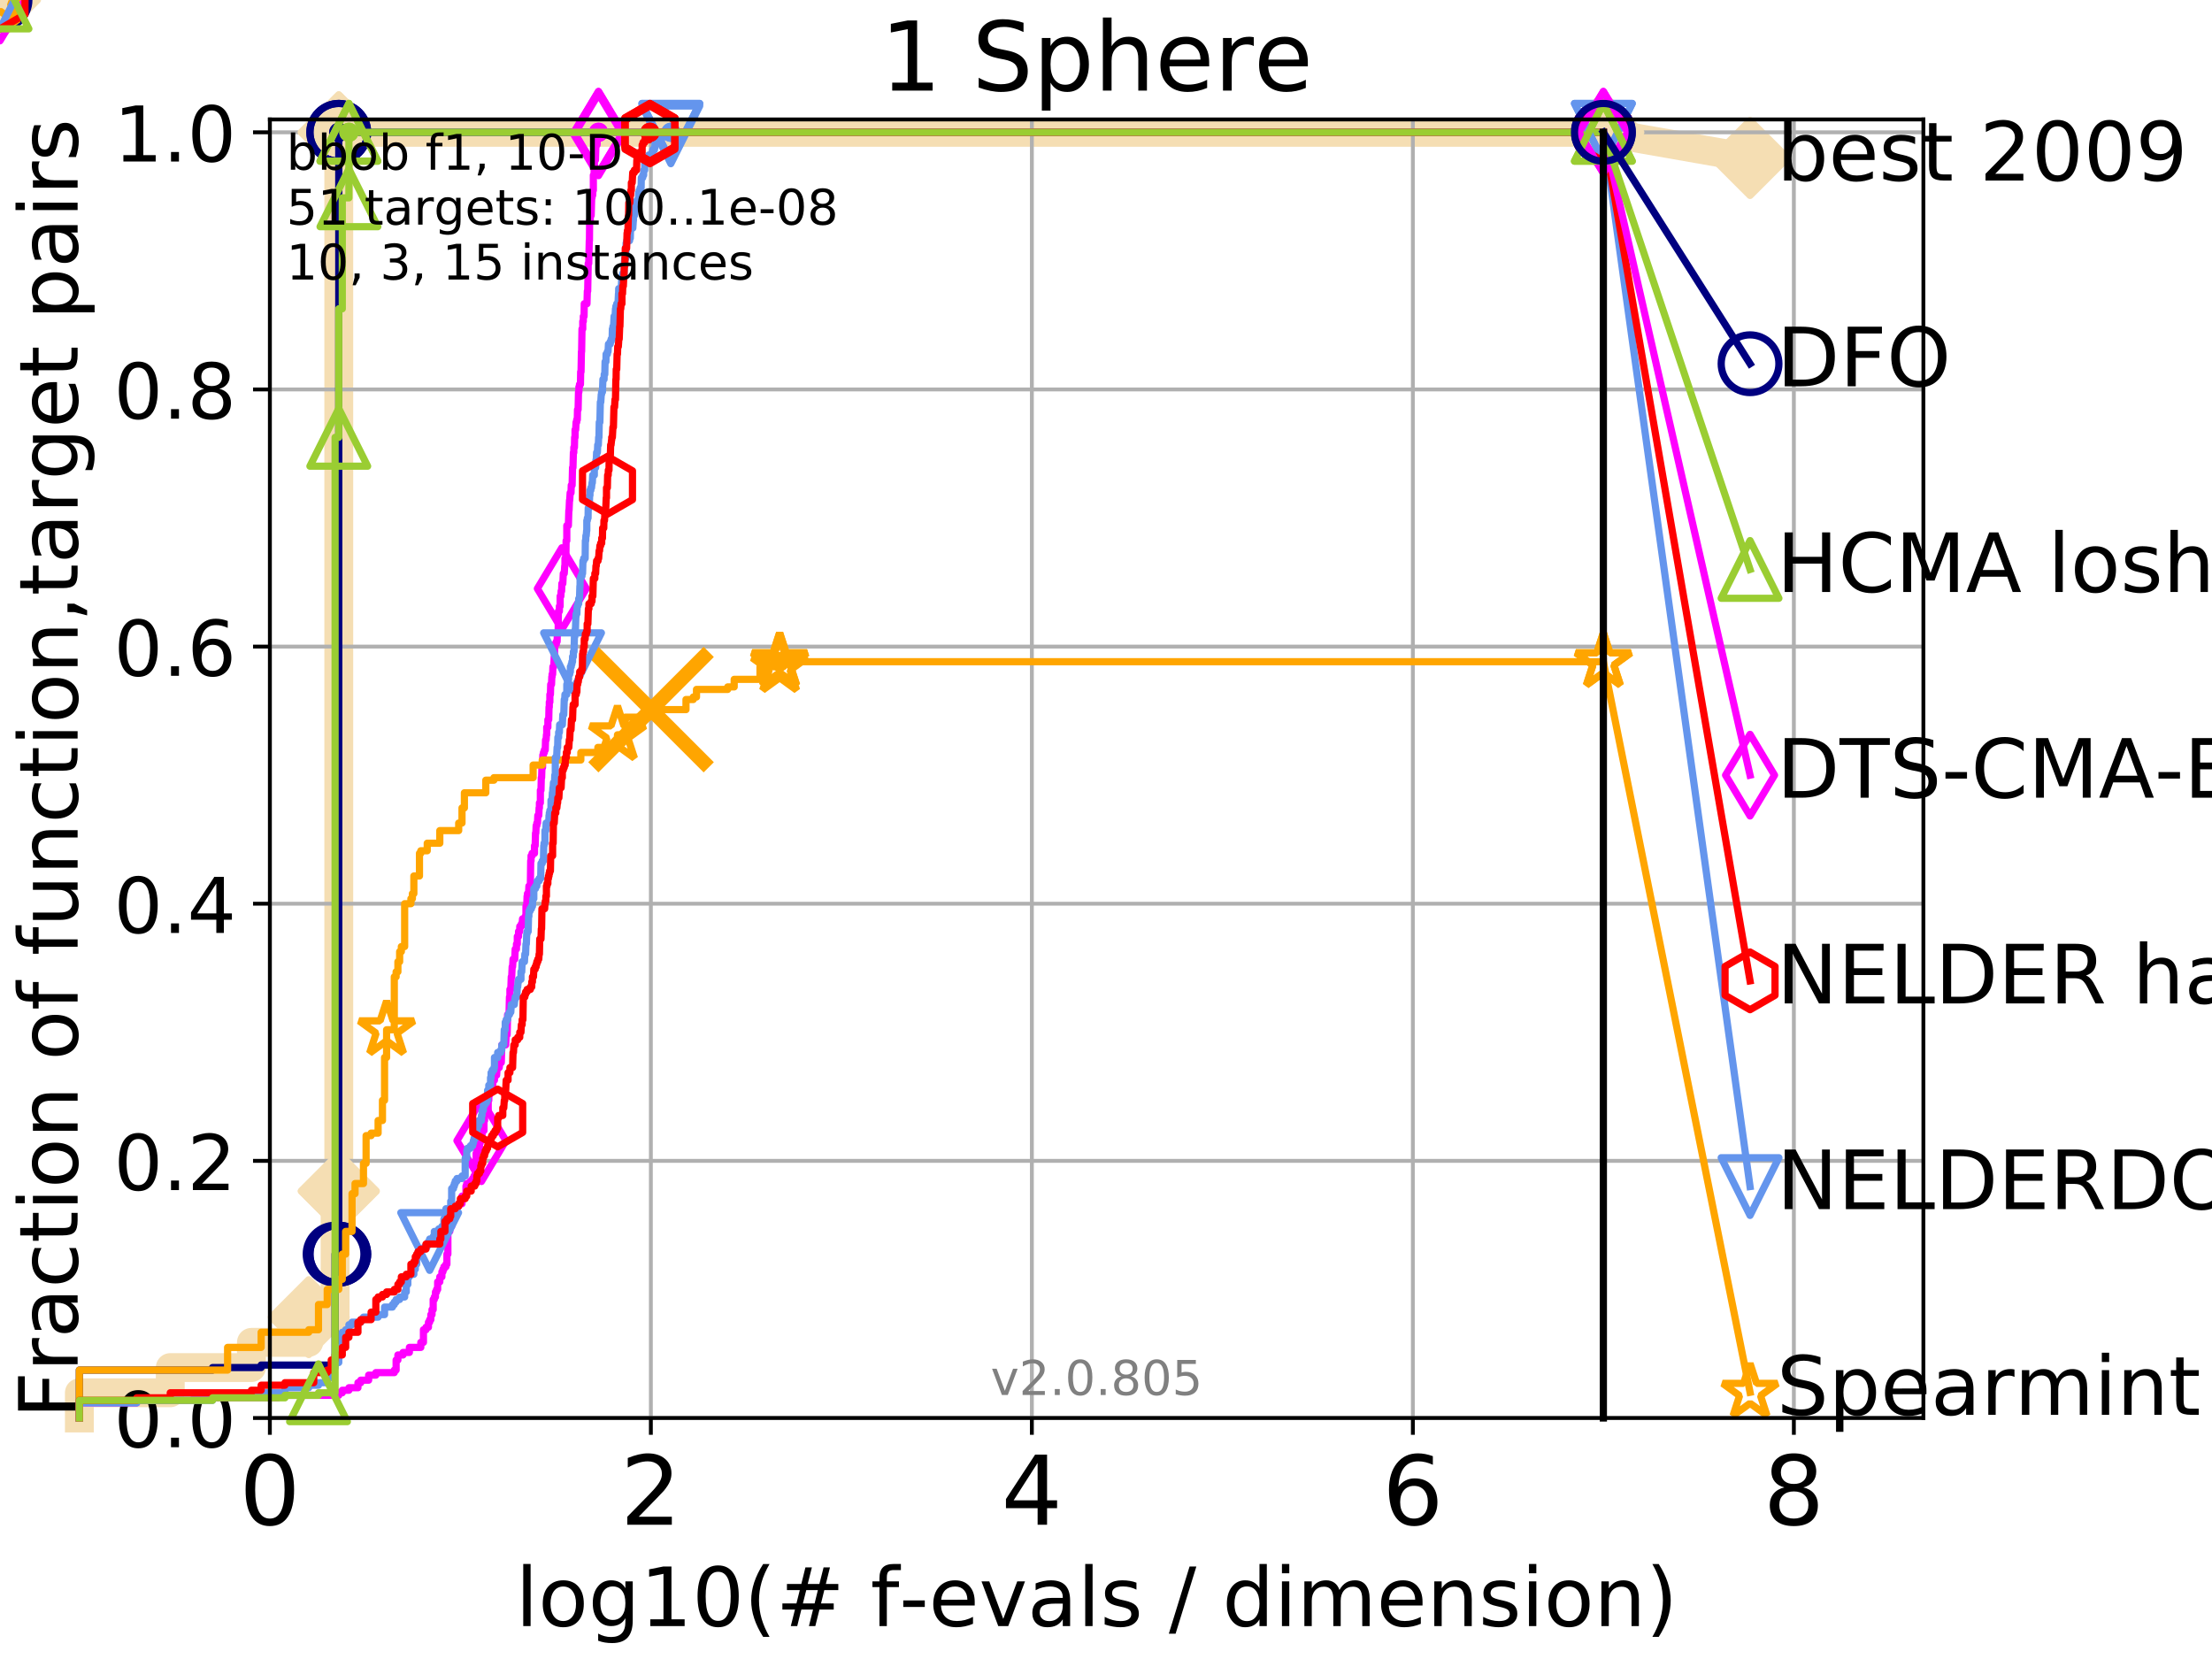 <?xml version="1.0" encoding="utf-8" standalone="no"?>
<!DOCTYPE svg PUBLIC "-//W3C//DTD SVG 1.1//EN"
  "http://www.w3.org/Graphics/SVG/1.1/DTD/svg11.dtd">
<!-- Created with matplotlib (http://matplotlib.org/) -->
<svg height="345pt" version="1.1" viewBox="0 0 460 345" width="460pt" xmlns="http://www.w3.org/2000/svg" xmlns:xlink="http://www.w3.org/1999/xlink">
 <defs>
  <style type="text/css">
*{stroke-linecap:butt;stroke-linejoin:round;}
  </style>
 </defs>
 <g id="figure_1">
  <g id="patch_1">
   <path d="M 0 345.6 
L 460.8 345.6 
L 460.8 0 
L 0 0 
z
" style="fill:#ffffff;"/>
  </g>
  <g id="axes_1">
   <g id="patch_2">
    <path d="M 56.12 294.88 
L 399.984 294.88 
L 399.984 24.84 
L 56.12 24.84 
z
" style="fill:#ffffff;"/>
   </g>
   <g id="line2d_1">
    <path d="M 16.504 294.88 
L 16.504 289.638 
L 35.406 289.638 
L 35.406 284.395 
L 52.281 284.395 
L 52.281 279.153 
L 64.206 279.153 
L 64.206 273.91 
L 69.685 273.91 
L 69.685 247.698 
L 70.45 247.698 
L 70.45 27.514 
L 333.43 27.514 
" style="fill:none;stroke:#f5deb3;stroke-linecap:square;stroke-width:6;"/>
   </g>
   <g id="line2d_2">
    <path d="M 0 0 
" style="fill:none;stroke:#f5deb3;stroke-linecap:square;stroke-width:6;"/>
    <defs>
     <path d="M -0 7.778 
L 7.778 0 
L 0 -7.778 
L -7.778 -0 
z
" id="m85b53b8e80" style="stroke:#f5deb3;stroke-linejoin:miter;stroke-width:1.5;"/>
    </defs>
    <g>
     <use style="fill:#f5deb3;stroke:#f5deb3;stroke-linejoin:miter;stroke-width:1.5;" x="0" xlink:href="#m85b53b8e80" y="0"/>
    </g>
   </g>
   <g id="line2d_3">
    <path d="M 333.43 27.514 
L 363.934 32.861 
" style="fill:none;stroke:#f5deb3;stroke-linecap:square;stroke-width:6;"/>
    <g>
     <use style="fill:#f5deb3;stroke:#f5deb3;stroke-linejoin:miter;stroke-width:1.5;" x="333.43" xlink:href="#m85b53b8e80" y="27.514"/>
     <use style="fill:#f5deb3;stroke:#f5deb3;stroke-linejoin:miter;stroke-width:1.5;" x="363.934" xlink:href="#m85b53b8e80" y="32.861"/>
    </g>
   </g>
   <g id="matplotlib.axis_1">
    <g id="xtick_1">
     <g id="line2d_4">
      <path clip-path="url(#pe963b7a85b)" d="M 56.12 294.88 
L 56.12 24.84 
" style="fill:none;stroke:#b0b0b0;stroke-linecap:square;stroke-width:0.8;"/>
     </g>
     <g id="line2d_5">
      <defs>
       <path d="M 0 0 
L 0 3.5 
" id="m97187e8430" style="stroke:#000000;stroke-width:0.8;"/>
      </defs>
      <g>
       <use style="stroke:#000000;stroke-width:0.8;" x="56.12" xlink:href="#m97187e8430" y="294.88"/>
      </g>
     </g>
     <g id="text_1">
      <!-- 0 -->
      <defs>
       <path d="M 31.781 66.406 
Q 24.172 66.406 20.328 58.906 
Q 16.5 51.422 16.5 36.375 
Q 16.5 21.391 20.328 13.891 
Q 24.172 6.391 31.781 6.391 
Q 39.453 6.391 43.281 13.891 
Q 47.125 21.391 47.125 36.375 
Q 47.125 51.422 43.281 58.906 
Q 39.453 66.406 31.781 66.406 
z
M 31.781 74.219 
Q 44.047 74.219 50.516 64.516 
Q 56.984 54.828 56.984 36.375 
Q 56.984 17.969 50.516 8.266 
Q 44.047 -1.422 31.781 -1.422 
Q 19.531 -1.422 13.062 8.266 
Q 6.594 17.969 6.594 36.375 
Q 6.594 54.828 13.062 64.516 
Q 19.531 74.219 31.781 74.219 
z
" id="DejaVuSans-30"/>
      </defs>
      <g transform="translate(49.758 317.077)scale(0.2 -0.2)">
       <use xlink:href="#DejaVuSans-30"/>
      </g>
     </g>
    </g>
    <g id="xtick_2">
     <g id="line2d_6">
      <path clip-path="url(#pe963b7a85b)" d="M 135.351 294.88 
L 135.351 24.84 
" style="fill:none;stroke:#b0b0b0;stroke-linecap:square;stroke-width:0.8;"/>
     </g>
     <g id="line2d_7">
      <g>
       <use style="stroke:#000000;stroke-width:0.8;" x="135.351" xlink:href="#m97187e8430" y="294.88"/>
      </g>
     </g>
     <g id="text_2">
      <!-- 2 -->
      <defs>
       <path d="M 19.188 8.297 
L 53.609 8.297 
L 53.609 0 
L 7.328 0 
L 7.328 8.297 
Q 12.938 14.109 22.625 23.891 
Q 32.328 33.688 34.812 36.531 
Q 39.547 41.844 41.422 45.531 
Q 43.312 49.219 43.312 52.781 
Q 43.312 58.594 39.234 62.25 
Q 35.156 65.922 28.609 65.922 
Q 23.969 65.922 18.812 64.312 
Q 13.672 62.703 7.812 59.422 
L 7.812 69.391 
Q 13.766 71.781 18.938 73 
Q 24.125 74.219 28.422 74.219 
Q 39.75 74.219 46.484 68.547 
Q 53.219 62.891 53.219 53.422 
Q 53.219 48.922 51.531 44.891 
Q 49.859 40.875 45.406 35.406 
Q 44.188 33.984 37.641 27.219 
Q 31.109 20.453 19.188 8.297 
z
" id="DejaVuSans-32"/>
      </defs>
      <g transform="translate(128.989 317.077)scale(0.2 -0.2)">
       <use xlink:href="#DejaVuSans-32"/>
      </g>
     </g>
    </g>
    <g id="xtick_3">
     <g id="line2d_8">
      <path clip-path="url(#pe963b7a85b)" d="M 214.583 294.88 
L 214.583 24.84 
" style="fill:none;stroke:#b0b0b0;stroke-linecap:square;stroke-width:0.8;"/>
     </g>
     <g id="line2d_9">
      <g>
       <use style="stroke:#000000;stroke-width:0.8;" x="214.583" xlink:href="#m97187e8430" y="294.88"/>
      </g>
     </g>
     <g id="text_3">
      <!-- 4 -->
      <defs>
       <path d="M 37.797 64.312 
L 12.891 25.391 
L 37.797 25.391 
z
M 35.203 72.906 
L 47.609 72.906 
L 47.609 25.391 
L 58.016 25.391 
L 58.016 17.188 
L 47.609 17.188 
L 47.609 0 
L 37.797 0 
L 37.797 17.188 
L 4.891 17.188 
L 4.891 26.703 
z
" id="DejaVuSans-34"/>
      </defs>
      <g transform="translate(208.22 317.077)scale(0.2 -0.2)">
       <use xlink:href="#DejaVuSans-34"/>
      </g>
     </g>
    </g>
    <g id="xtick_4">
     <g id="line2d_10">
      <path clip-path="url(#pe963b7a85b)" d="M 293.814 294.88 
L 293.814 24.84 
" style="fill:none;stroke:#b0b0b0;stroke-linecap:square;stroke-width:0.8;"/>
     </g>
     <g id="line2d_11">
      <g>
       <use style="stroke:#000000;stroke-width:0.8;" x="293.814" xlink:href="#m97187e8430" y="294.88"/>
      </g>
     </g>
     <g id="text_4">
      <!-- 6 -->
      <defs>
       <path d="M 33.016 40.375 
Q 26.375 40.375 22.484 35.828 
Q 18.609 31.297 18.609 23.391 
Q 18.609 15.531 22.484 10.953 
Q 26.375 6.391 33.016 6.391 
Q 39.656 6.391 43.531 10.953 
Q 47.406 15.531 47.406 23.391 
Q 47.406 31.297 43.531 35.828 
Q 39.656 40.375 33.016 40.375 
z
M 52.594 71.297 
L 52.594 62.312 
Q 48.875 64.062 45.094 64.984 
Q 41.312 65.922 37.594 65.922 
Q 27.828 65.922 22.672 59.328 
Q 17.531 52.734 16.797 39.406 
Q 19.672 43.656 24.016 45.922 
Q 28.375 48.188 33.594 48.188 
Q 44.578 48.188 50.953 41.516 
Q 57.328 34.859 57.328 23.391 
Q 57.328 12.156 50.688 5.359 
Q 44.047 -1.422 33.016 -1.422 
Q 20.359 -1.422 13.672 8.266 
Q 6.984 17.969 6.984 36.375 
Q 6.984 53.656 15.188 63.938 
Q 23.391 74.219 37.203 74.219 
Q 40.922 74.219 44.703 73.484 
Q 48.484 72.75 52.594 71.297 
z
" id="DejaVuSans-36"/>
      </defs>
      <g transform="translate(287.452 317.077)scale(0.2 -0.2)">
       <use xlink:href="#DejaVuSans-36"/>
      </g>
     </g>
    </g>
    <g id="xtick_5">
     <g id="line2d_12">
      <path clip-path="url(#pe963b7a85b)" d="M 373.045 294.88 
L 373.045 24.84 
" style="fill:none;stroke:#b0b0b0;stroke-linecap:square;stroke-width:0.8;"/>
     </g>
     <g id="line2d_13">
      <g>
       <use style="stroke:#000000;stroke-width:0.8;" x="373.045" xlink:href="#m97187e8430" y="294.88"/>
      </g>
     </g>
     <g id="text_5">
      <!-- 8 -->
      <defs>
       <path d="M 31.781 34.625 
Q 24.75 34.625 20.719 30.859 
Q 16.703 27.094 16.703 20.516 
Q 16.703 13.922 20.719 10.156 
Q 24.75 6.391 31.781 6.391 
Q 38.812 6.391 42.859 10.172 
Q 46.922 13.969 46.922 20.516 
Q 46.922 27.094 42.891 30.859 
Q 38.875 34.625 31.781 34.625 
z
M 21.922 38.812 
Q 15.578 40.375 12.031 44.719 
Q 8.5 49.078 8.5 55.328 
Q 8.5 64.062 14.719 69.141 
Q 20.953 74.219 31.781 74.219 
Q 42.672 74.219 48.875 69.141 
Q 55.078 64.062 55.078 55.328 
Q 55.078 49.078 51.531 44.719 
Q 48 40.375 41.703 38.812 
Q 48.828 37.156 52.797 32.312 
Q 56.781 27.484 56.781 20.516 
Q 56.781 9.906 50.312 4.234 
Q 43.844 -1.422 31.781 -1.422 
Q 19.734 -1.422 13.25 4.234 
Q 6.781 9.906 6.781 20.516 
Q 6.781 27.484 10.781 32.312 
Q 14.797 37.156 21.922 38.812 
z
M 18.312 54.391 
Q 18.312 48.734 21.844 45.562 
Q 25.391 42.391 31.781 42.391 
Q 38.141 42.391 41.719 45.562 
Q 45.312 48.734 45.312 54.391 
Q 45.312 60.062 41.719 63.234 
Q 38.141 66.406 31.781 66.406 
Q 25.391 66.406 21.844 63.234 
Q 18.312 60.062 18.312 54.391 
z
" id="DejaVuSans-38"/>
      </defs>
      <g transform="translate(366.683 317.077)scale(0.2 -0.2)">
       <use xlink:href="#DejaVuSans-38"/>
      </g>
     </g>
    </g>
    <g id="text_6">
     <!-- log10(# f-evals / dimension) -->
     <defs>
      <path d="M 9.422 75.984 
L 18.406 75.984 
L 18.406 0 
L 9.422 0 
z
" id="DejaVuSans-6c"/>
      <path d="M 30.609 48.391 
Q 23.391 48.391 19.188 42.75 
Q 14.984 37.109 14.984 27.297 
Q 14.984 17.484 19.156 11.844 
Q 23.344 6.203 30.609 6.203 
Q 37.797 6.203 41.984 11.859 
Q 46.188 17.531 46.188 27.297 
Q 46.188 37.016 41.984 42.703 
Q 37.797 48.391 30.609 48.391 
z
M 30.609 56 
Q 42.328 56 49.016 48.375 
Q 55.719 40.766 55.719 27.297 
Q 55.719 13.875 49.016 6.219 
Q 42.328 -1.422 30.609 -1.422 
Q 18.844 -1.422 12.172 6.219 
Q 5.516 13.875 5.516 27.297 
Q 5.516 40.766 12.172 48.375 
Q 18.844 56 30.609 56 
z
" id="DejaVuSans-6f"/>
      <path d="M 45.406 27.984 
Q 45.406 37.75 41.375 43.109 
Q 37.359 48.484 30.078 48.484 
Q 22.859 48.484 18.828 43.109 
Q 14.797 37.75 14.797 27.984 
Q 14.797 18.266 18.828 12.891 
Q 22.859 7.516 30.078 7.516 
Q 37.359 7.516 41.375 12.891 
Q 45.406 18.266 45.406 27.984 
z
M 54.391 6.781 
Q 54.391 -7.172 48.188 -13.984 
Q 42 -20.797 29.203 -20.797 
Q 24.469 -20.797 20.266 -20.094 
Q 16.062 -19.391 12.109 -17.922 
L 12.109 -9.188 
Q 16.062 -11.328 19.922 -12.344 
Q 23.781 -13.375 27.781 -13.375 
Q 36.625 -13.375 41.016 -8.766 
Q 45.406 -4.156 45.406 5.172 
L 45.406 9.625 
Q 42.625 4.781 38.281 2.391 
Q 33.938 0 27.875 0 
Q 17.828 0 11.672 7.656 
Q 5.516 15.328 5.516 27.984 
Q 5.516 40.672 11.672 48.328 
Q 17.828 56 27.875 56 
Q 33.938 56 38.281 53.609 
Q 42.625 51.219 45.406 46.391 
L 45.406 54.688 
L 54.391 54.688 
z
" id="DejaVuSans-67"/>
      <path d="M 12.406 8.297 
L 28.516 8.297 
L 28.516 63.922 
L 10.984 60.406 
L 10.984 69.391 
L 28.422 72.906 
L 38.281 72.906 
L 38.281 8.297 
L 54.391 8.297 
L 54.391 0 
L 12.406 0 
z
" id="DejaVuSans-31"/>
      <path d="M 31 75.875 
Q 24.469 64.656 21.281 53.656 
Q 18.109 42.672 18.109 31.391 
Q 18.109 20.125 21.312 9.062 
Q 24.516 -2 31 -13.188 
L 23.188 -13.188 
Q 15.875 -1.703 12.234 9.375 
Q 8.594 20.453 8.594 31.391 
Q 8.594 42.281 12.203 53.312 
Q 15.828 64.359 23.188 75.875 
z
" id="DejaVuSans-28"/>
      <path d="M 51.125 44 
L 36.922 44 
L 32.812 27.688 
L 47.125 27.688 
z
M 43.797 71.781 
L 38.719 51.516 
L 52.984 51.516 
L 58.109 71.781 
L 65.922 71.781 
L 60.891 51.516 
L 76.125 51.516 
L 76.125 44 
L 58.984 44 
L 54.984 27.688 
L 70.516 27.688 
L 70.516 20.219 
L 53.078 20.219 
L 48 0 
L 40.188 0 
L 45.219 20.219 
L 30.906 20.219 
L 25.875 0 
L 18.016 0 
L 23.094 20.219 
L 7.719 20.219 
L 7.719 27.688 
L 24.906 27.688 
L 29 44 
L 13.281 44 
L 13.281 51.516 
L 30.906 51.516 
L 35.891 71.781 
z
" id="DejaVuSans-23"/>
      <path id="DejaVuSans-20"/>
      <path d="M 37.109 75.984 
L 37.109 68.5 
L 28.516 68.5 
Q 23.688 68.5 21.797 66.547 
Q 19.922 64.594 19.922 59.516 
L 19.922 54.688 
L 34.719 54.688 
L 34.719 47.703 
L 19.922 47.703 
L 19.922 0 
L 10.891 0 
L 10.891 47.703 
L 2.297 47.703 
L 2.297 54.688 
L 10.891 54.688 
L 10.891 58.5 
Q 10.891 67.625 15.141 71.797 
Q 19.391 75.984 28.609 75.984 
z
" id="DejaVuSans-66"/>
      <path d="M 4.891 31.391 
L 31.203 31.391 
L 31.203 23.391 
L 4.891 23.391 
z
" id="DejaVuSans-2d"/>
      <path d="M 56.203 29.594 
L 56.203 25.203 
L 14.891 25.203 
Q 15.484 15.922 20.484 11.062 
Q 25.484 6.203 34.422 6.203 
Q 39.594 6.203 44.453 7.469 
Q 49.312 8.734 54.109 11.281 
L 54.109 2.781 
Q 49.266 0.734 44.188 -0.344 
Q 39.109 -1.422 33.891 -1.422 
Q 20.797 -1.422 13.156 6.188 
Q 5.516 13.812 5.516 26.812 
Q 5.516 40.234 12.766 48.109 
Q 20.016 56 32.328 56 
Q 43.359 56 49.781 48.891 
Q 56.203 41.797 56.203 29.594 
z
M 47.219 32.234 
Q 47.125 39.594 43.094 43.984 
Q 39.062 48.391 32.422 48.391 
Q 24.906 48.391 20.391 44.141 
Q 15.875 39.891 15.188 32.172 
z
" id="DejaVuSans-65"/>
      <path d="M 2.984 54.688 
L 12.5 54.688 
L 29.594 8.797 
L 46.688 54.688 
L 56.203 54.688 
L 35.688 0 
L 23.484 0 
z
" id="DejaVuSans-76"/>
      <path d="M 34.281 27.484 
Q 23.391 27.484 19.188 25 
Q 14.984 22.516 14.984 16.5 
Q 14.984 11.719 18.141 8.906 
Q 21.297 6.109 26.703 6.109 
Q 34.188 6.109 38.703 11.406 
Q 43.219 16.703 43.219 25.484 
L 43.219 27.484 
z
M 52.203 31.203 
L 52.203 0 
L 43.219 0 
L 43.219 8.297 
Q 40.141 3.328 35.547 0.953 
Q 30.953 -1.422 24.312 -1.422 
Q 15.922 -1.422 10.953 3.297 
Q 6 8.016 6 15.922 
Q 6 25.141 12.172 29.828 
Q 18.359 34.516 30.609 34.516 
L 43.219 34.516 
L 43.219 35.406 
Q 43.219 41.609 39.141 45 
Q 35.062 48.391 27.688 48.391 
Q 23 48.391 18.547 47.266 
Q 14.109 46.141 10.016 43.891 
L 10.016 52.203 
Q 14.938 54.109 19.578 55.047 
Q 24.219 56 28.609 56 
Q 40.484 56 46.344 49.844 
Q 52.203 43.703 52.203 31.203 
z
" id="DejaVuSans-61"/>
      <path d="M 44.281 53.078 
L 44.281 44.578 
Q 40.484 46.531 36.375 47.5 
Q 32.281 48.484 27.875 48.484 
Q 21.188 48.484 17.844 46.438 
Q 14.5 44.391 14.5 40.281 
Q 14.5 37.156 16.891 35.375 
Q 19.281 33.594 26.516 31.984 
L 29.594 31.297 
Q 39.156 29.25 43.188 25.516 
Q 47.219 21.781 47.219 15.094 
Q 47.219 7.469 41.188 3.016 
Q 35.156 -1.422 24.609 -1.422 
Q 20.219 -1.422 15.453 -0.562 
Q 10.688 0.297 5.422 2 
L 5.422 11.281 
Q 10.406 8.688 15.234 7.391 
Q 20.062 6.109 24.812 6.109 
Q 31.156 6.109 34.562 8.281 
Q 37.984 10.453 37.984 14.406 
Q 37.984 18.062 35.516 20.016 
Q 33.062 21.969 24.703 23.781 
L 21.578 24.516 
Q 13.234 26.266 9.516 29.906 
Q 5.812 33.547 5.812 39.891 
Q 5.812 47.609 11.281 51.797 
Q 16.75 56 26.812 56 
Q 31.781 56 36.172 55.266 
Q 40.578 54.547 44.281 53.078 
z
" id="DejaVuSans-73"/>
      <path d="M 25.391 72.906 
L 33.688 72.906 
L 8.297 -9.281 
L 0 -9.281 
z
" id="DejaVuSans-2f"/>
      <path d="M 45.406 46.391 
L 45.406 75.984 
L 54.391 75.984 
L 54.391 0 
L 45.406 0 
L 45.406 8.203 
Q 42.578 3.328 38.25 0.953 
Q 33.938 -1.422 27.875 -1.422 
Q 17.969 -1.422 11.734 6.484 
Q 5.516 14.406 5.516 27.297 
Q 5.516 40.188 11.734 48.094 
Q 17.969 56 27.875 56 
Q 33.938 56 38.25 53.625 
Q 42.578 51.266 45.406 46.391 
z
M 14.797 27.297 
Q 14.797 17.391 18.875 11.75 
Q 22.953 6.109 30.078 6.109 
Q 37.203 6.109 41.297 11.75 
Q 45.406 17.391 45.406 27.297 
Q 45.406 37.203 41.297 42.844 
Q 37.203 48.484 30.078 48.484 
Q 22.953 48.484 18.875 42.844 
Q 14.797 37.203 14.797 27.297 
z
" id="DejaVuSans-64"/>
      <path d="M 9.422 54.688 
L 18.406 54.688 
L 18.406 0 
L 9.422 0 
z
M 9.422 75.984 
L 18.406 75.984 
L 18.406 64.594 
L 9.422 64.594 
z
" id="DejaVuSans-69"/>
      <path d="M 52 44.188 
Q 55.375 50.25 60.062 53.125 
Q 64.75 56 71.094 56 
Q 79.641 56 84.281 50.016 
Q 88.922 44.047 88.922 33.016 
L 88.922 0 
L 79.891 0 
L 79.891 32.719 
Q 79.891 40.578 77.094 44.375 
Q 74.312 48.188 68.609 48.188 
Q 61.625 48.188 57.562 43.547 
Q 53.516 38.922 53.516 30.906 
L 53.516 0 
L 44.484 0 
L 44.484 32.719 
Q 44.484 40.625 41.703 44.406 
Q 38.922 48.188 33.109 48.188 
Q 26.219 48.188 22.156 43.531 
Q 18.109 38.875 18.109 30.906 
L 18.109 0 
L 9.078 0 
L 9.078 54.688 
L 18.109 54.688 
L 18.109 46.188 
Q 21.188 51.219 25.484 53.609 
Q 29.781 56 35.688 56 
Q 41.656 56 45.828 52.969 
Q 50 49.953 52 44.188 
z
" id="DejaVuSans-6d"/>
      <path d="M 54.891 33.016 
L 54.891 0 
L 45.906 0 
L 45.906 32.719 
Q 45.906 40.484 42.875 44.328 
Q 39.844 48.188 33.797 48.188 
Q 26.516 48.188 22.312 43.547 
Q 18.109 38.922 18.109 30.906 
L 18.109 0 
L 9.078 0 
L 9.078 54.688 
L 18.109 54.688 
L 18.109 46.188 
Q 21.344 51.125 25.703 53.562 
Q 30.078 56 35.797 56 
Q 45.219 56 50.047 50.172 
Q 54.891 44.344 54.891 33.016 
z
" id="DejaVuSans-6e"/>
      <path d="M 8.016 75.875 
L 15.828 75.875 
Q 23.141 64.359 26.781 53.312 
Q 30.422 42.281 30.422 31.391 
Q 30.422 20.453 26.781 9.375 
Q 23.141 -1.703 15.828 -13.188 
L 8.016 -13.188 
Q 14.5 -2 17.703 9.062 
Q 20.906 20.125 20.906 31.391 
Q 20.906 42.672 17.703 53.656 
Q 14.5 64.656 8.016 75.875 
z
" id="DejaVuSans-29"/>
     </defs>
     <g transform="translate(107.211 338.154)scale(0.17 -0.17)">
      <use xlink:href="#DejaVuSans-6c"/>
      <use x="27.783" xlink:href="#DejaVuSans-6f"/>
      <use x="88.965" xlink:href="#DejaVuSans-67"/>
      <use x="152.441" xlink:href="#DejaVuSans-31"/>
      <use x="216.064" xlink:href="#DejaVuSans-30"/>
      <use x="279.688" xlink:href="#DejaVuSans-28"/>
      <use x="318.701" xlink:href="#DejaVuSans-23"/>
      <use x="402.49" xlink:href="#DejaVuSans-20"/>
      <use x="434.277" xlink:href="#DejaVuSans-66"/>
      <use x="469.404" xlink:href="#DejaVuSans-2d"/>
      <use x="505.488" xlink:href="#DejaVuSans-65"/>
      <use x="567.012" xlink:href="#DejaVuSans-76"/>
      <use x="626.191" xlink:href="#DejaVuSans-61"/>
      <use x="687.471" xlink:href="#DejaVuSans-6c"/>
      <use x="715.254" xlink:href="#DejaVuSans-73"/>
      <use x="767.354" xlink:href="#DejaVuSans-20"/>
      <use x="799.141" xlink:href="#DejaVuSans-2f"/>
      <use x="832.832" xlink:href="#DejaVuSans-20"/>
      <use x="864.619" xlink:href="#DejaVuSans-64"/>
      <use x="928.096" xlink:href="#DejaVuSans-69"/>
      <use x="955.879" xlink:href="#DejaVuSans-6d"/>
      <use x="1053.291" xlink:href="#DejaVuSans-65"/>
      <use x="1114.814" xlink:href="#DejaVuSans-6e"/>
      <use x="1178.193" xlink:href="#DejaVuSans-73"/>
      <use x="1230.293" xlink:href="#DejaVuSans-69"/>
      <use x="1258.076" xlink:href="#DejaVuSans-6f"/>
      <use x="1319.258" xlink:href="#DejaVuSans-6e"/>
      <use x="1382.637" xlink:href="#DejaVuSans-29"/>
     </g>
    </g>
   </g>
   <g id="matplotlib.axis_2">
    <g id="ytick_1">
     <g id="line2d_14">
      <path clip-path="url(#pe963b7a85b)" d="M 56.12 294.88 
L 399.984 294.88 
" style="fill:none;stroke:#b0b0b0;stroke-linecap:square;stroke-width:0.8;"/>
     </g>
     <g id="line2d_15">
      <defs>
       <path d="M 0 0 
L -3.5 0 
" id="m3801eccbc8" style="stroke:#000000;stroke-width:0.8;"/>
      </defs>
      <g>
       <use style="stroke:#000000;stroke-width:0.8;" x="56.12" xlink:href="#m3801eccbc8" y="294.88"/>
      </g>
     </g>
     <g id="text_7">
      <!-- 0.0 -->
      <defs>
       <path d="M 10.688 12.406 
L 21 12.406 
L 21 0 
L 10.688 0 
z
" id="DejaVuSans-2e"/>
      </defs>
      <g transform="translate(23.675 300.959)scale(0.16 -0.16)">
       <use xlink:href="#DejaVuSans-30"/>
       <use x="63.623" xlink:href="#DejaVuSans-2e"/>
       <use x="95.41" xlink:href="#DejaVuSans-30"/>
      </g>
     </g>
    </g>
    <g id="ytick_2">
     <g id="line2d_16">
      <path clip-path="url(#pe963b7a85b)" d="M 56.12 241.407 
L 399.984 241.407 
" style="fill:none;stroke:#b0b0b0;stroke-linecap:square;stroke-width:0.8;"/>
     </g>
     <g id="line2d_17">
      <g>
       <use style="stroke:#000000;stroke-width:0.8;" x="56.12" xlink:href="#m3801eccbc8" y="241.407"/>
      </g>
     </g>
     <g id="text_8">
      <!-- 0.2 -->
      <g transform="translate(23.675 247.485)scale(0.16 -0.16)">
       <use xlink:href="#DejaVuSans-30"/>
       <use x="63.623" xlink:href="#DejaVuSans-2e"/>
       <use x="95.41" xlink:href="#DejaVuSans-32"/>
      </g>
     </g>
    </g>
    <g id="ytick_3">
     <g id="line2d_18">
      <path clip-path="url(#pe963b7a85b)" d="M 56.12 187.933 
L 399.984 187.933 
" style="fill:none;stroke:#b0b0b0;stroke-linecap:square;stroke-width:0.8;"/>
     </g>
     <g id="line2d_19">
      <g>
       <use style="stroke:#000000;stroke-width:0.8;" x="56.12" xlink:href="#m3801eccbc8" y="187.933"/>
      </g>
     </g>
     <g id="text_9">
      <!-- 0.4 -->
      <g transform="translate(23.675 194.012)scale(0.16 -0.16)">
       <use xlink:href="#DejaVuSans-30"/>
       <use x="63.623" xlink:href="#DejaVuSans-2e"/>
       <use x="95.41" xlink:href="#DejaVuSans-34"/>
      </g>
     </g>
    </g>
    <g id="ytick_4">
     <g id="line2d_20">
      <path clip-path="url(#pe963b7a85b)" d="M 56.12 134.46 
L 399.984 134.46 
" style="fill:none;stroke:#b0b0b0;stroke-linecap:square;stroke-width:0.8;"/>
     </g>
     <g id="line2d_21">
      <g>
       <use style="stroke:#000000;stroke-width:0.8;" x="56.12" xlink:href="#m3801eccbc8" y="134.46"/>
      </g>
     </g>
     <g id="text_10">
      <!-- 0.6 -->
      <g transform="translate(23.675 140.539)scale(0.16 -0.16)">
       <use xlink:href="#DejaVuSans-30"/>
       <use x="63.623" xlink:href="#DejaVuSans-2e"/>
       <use x="95.41" xlink:href="#DejaVuSans-36"/>
      </g>
     </g>
    </g>
    <g id="ytick_5">
     <g id="line2d_22">
      <path clip-path="url(#pe963b7a85b)" d="M 56.12 80.987 
L 399.984 80.987 
" style="fill:none;stroke:#b0b0b0;stroke-linecap:square;stroke-width:0.8;"/>
     </g>
     <g id="line2d_23">
      <g>
       <use style="stroke:#000000;stroke-width:0.8;" x="56.12" xlink:href="#m3801eccbc8" y="80.987"/>
      </g>
     </g>
     <g id="text_11">
      <!-- 0.8 -->
      <g transform="translate(23.675 87.066)scale(0.16 -0.16)">
       <use xlink:href="#DejaVuSans-30"/>
       <use x="63.623" xlink:href="#DejaVuSans-2e"/>
       <use x="95.41" xlink:href="#DejaVuSans-38"/>
      </g>
     </g>
    </g>
    <g id="ytick_6">
     <g id="line2d_24">
      <path clip-path="url(#pe963b7a85b)" d="M 56.12 27.514 
L 399.984 27.514 
" style="fill:none;stroke:#b0b0b0;stroke-linecap:square;stroke-width:0.8;"/>
     </g>
     <g id="line2d_25">
      <g>
       <use style="stroke:#000000;stroke-width:0.8;" x="56.12" xlink:href="#m3801eccbc8" y="27.514"/>
      </g>
     </g>
     <g id="text_12">
      <!-- 1.0 -->
      <g transform="translate(23.675 33.592)scale(0.16 -0.16)">
       <use xlink:href="#DejaVuSans-31"/>
       <use x="63.623" xlink:href="#DejaVuSans-2e"/>
       <use x="95.41" xlink:href="#DejaVuSans-30"/>
      </g>
     </g>
    </g>
    <g id="text_13">
     <!-- Fraction of function,target pairs -->
     <defs>
      <path d="M 9.812 72.906 
L 51.703 72.906 
L 51.703 64.594 
L 19.672 64.594 
L 19.672 43.109 
L 48.578 43.109 
L 48.578 34.812 
L 19.672 34.812 
L 19.672 0 
L 9.812 0 
z
" id="DejaVuSans-46"/>
      <path d="M 41.109 46.297 
Q 39.594 47.172 37.812 47.578 
Q 36.031 48 33.891 48 
Q 26.266 48 22.188 43.047 
Q 18.109 38.094 18.109 28.812 
L 18.109 0 
L 9.078 0 
L 9.078 54.688 
L 18.109 54.688 
L 18.109 46.188 
Q 20.953 51.172 25.484 53.578 
Q 30.031 56 36.531 56 
Q 37.453 56 38.578 55.875 
Q 39.703 55.766 41.062 55.516 
z
" id="DejaVuSans-72"/>
      <path d="M 48.781 52.594 
L 48.781 44.188 
Q 44.969 46.297 41.141 47.344 
Q 37.312 48.391 33.406 48.391 
Q 24.656 48.391 19.812 42.844 
Q 14.984 37.312 14.984 27.297 
Q 14.984 17.281 19.812 11.734 
Q 24.656 6.203 33.406 6.203 
Q 37.312 6.203 41.141 7.25 
Q 44.969 8.297 48.781 10.406 
L 48.781 2.094 
Q 45.016 0.344 40.984 -0.531 
Q 36.969 -1.422 32.422 -1.422 
Q 20.062 -1.422 12.781 6.344 
Q 5.516 14.109 5.516 27.297 
Q 5.516 40.672 12.859 48.328 
Q 20.219 56 33.016 56 
Q 37.156 56 41.109 55.141 
Q 45.062 54.297 48.781 52.594 
z
" id="DejaVuSans-63"/>
      <path d="M 18.312 70.219 
L 18.312 54.688 
L 36.812 54.688 
L 36.812 47.703 
L 18.312 47.703 
L 18.312 18.016 
Q 18.312 11.328 20.141 9.422 
Q 21.969 7.516 27.594 7.516 
L 36.812 7.516 
L 36.812 0 
L 27.594 0 
Q 17.188 0 13.234 3.875 
Q 9.281 7.766 9.281 18.016 
L 9.281 47.703 
L 2.688 47.703 
L 2.688 54.688 
L 9.281 54.688 
L 9.281 70.219 
z
" id="DejaVuSans-74"/>
      <path d="M 8.5 21.578 
L 8.5 54.688 
L 17.484 54.688 
L 17.484 21.922 
Q 17.484 14.156 20.5 10.266 
Q 23.531 6.391 29.594 6.391 
Q 36.859 6.391 41.078 11.031 
Q 45.312 15.672 45.312 23.688 
L 45.312 54.688 
L 54.297 54.688 
L 54.297 0 
L 45.312 0 
L 45.312 8.406 
Q 42.047 3.422 37.719 1 
Q 33.406 -1.422 27.688 -1.422 
Q 18.266 -1.422 13.375 4.438 
Q 8.5 10.297 8.5 21.578 
z
M 31.109 56 
z
" id="DejaVuSans-75"/>
      <path d="M 11.719 12.406 
L 22.016 12.406 
L 22.016 4 
L 14.016 -11.625 
L 7.719 -11.625 
L 11.719 4 
z
" id="DejaVuSans-2c"/>
      <path d="M 18.109 8.203 
L 18.109 -20.797 
L 9.078 -20.797 
L 9.078 54.688 
L 18.109 54.688 
L 18.109 46.391 
Q 20.953 51.266 25.266 53.625 
Q 29.594 56 35.594 56 
Q 45.562 56 51.781 48.094 
Q 58.016 40.188 58.016 27.297 
Q 58.016 14.406 51.781 6.484 
Q 45.562 -1.422 35.594 -1.422 
Q 29.594 -1.422 25.266 0.953 
Q 20.953 3.328 18.109 8.203 
z
M 48.688 27.297 
Q 48.688 37.203 44.609 42.844 
Q 40.531 48.484 33.406 48.484 
Q 26.266 48.484 22.188 42.844 
Q 18.109 37.203 18.109 27.297 
Q 18.109 17.391 22.188 11.75 
Q 26.266 6.109 33.406 6.109 
Q 40.531 6.109 44.609 11.75 
Q 48.688 17.391 48.688 27.297 
z
" id="DejaVuSans-70"/>
     </defs>
     <g transform="translate(16.14 294.999)rotate(-90)scale(0.17 -0.17)">
      <use xlink:href="#DejaVuSans-46"/>
      <use x="57.41" xlink:href="#DejaVuSans-72"/>
      <use x="98.523" xlink:href="#DejaVuSans-61"/>
      <use x="159.803" xlink:href="#DejaVuSans-63"/>
      <use x="214.783" xlink:href="#DejaVuSans-74"/>
      <use x="253.992" xlink:href="#DejaVuSans-69"/>
      <use x="281.775" xlink:href="#DejaVuSans-6f"/>
      <use x="342.957" xlink:href="#DejaVuSans-6e"/>
      <use x="406.336" xlink:href="#DejaVuSans-20"/>
      <use x="438.123" xlink:href="#DejaVuSans-6f"/>
      <use x="499.305" xlink:href="#DejaVuSans-66"/>
      <use x="534.51" xlink:href="#DejaVuSans-20"/>
      <use x="566.297" xlink:href="#DejaVuSans-66"/>
      <use x="601.502" xlink:href="#DejaVuSans-75"/>
      <use x="664.881" xlink:href="#DejaVuSans-6e"/>
      <use x="728.26" xlink:href="#DejaVuSans-63"/>
      <use x="783.24" xlink:href="#DejaVuSans-74"/>
      <use x="822.449" xlink:href="#DejaVuSans-69"/>
      <use x="850.232" xlink:href="#DejaVuSans-6f"/>
      <use x="911.414" xlink:href="#DejaVuSans-6e"/>
      <use x="974.793" xlink:href="#DejaVuSans-2c"/>
      <use x="1006.58" xlink:href="#DejaVuSans-74"/>
      <use x="1045.789" xlink:href="#DejaVuSans-61"/>
      <use x="1107.068" xlink:href="#DejaVuSans-72"/>
      <use x="1148.166" xlink:href="#DejaVuSans-67"/>
      <use x="1211.643" xlink:href="#DejaVuSans-65"/>
      <use x="1273.166" xlink:href="#DejaVuSans-74"/>
      <use x="1312.375" xlink:href="#DejaVuSans-20"/>
      <use x="1344.162" xlink:href="#DejaVuSans-70"/>
      <use x="1407.639" xlink:href="#DejaVuSans-61"/>
      <use x="1468.918" xlink:href="#DejaVuSans-69"/>
      <use x="1496.701" xlink:href="#DejaVuSans-72"/>
      <use x="1537.814" xlink:href="#DejaVuSans-73"/>
     </g>
    </g>
   </g>
   <g id="line2d_26">
    <defs>
     <path d="M 0 1.5 
C 0.398 1.5 0.779 1.342 1.061 1.061 
C 1.342 0.779 1.5 0.398 1.5 0 
C 1.5 -0.398 1.342 -0.779 1.061 -1.061 
C 0.779 -1.342 0.398 -1.5 0 -1.5 
C -0.398 -1.5 -0.779 -1.342 -1.061 -1.061 
C -1.342 -0.779 -1.5 -0.398 -1.5 0 
C -1.5 0.398 -1.342 0.779 -1.061 1.061 
C -0.779 1.342 -0.398 1.5 0 1.5 
z
" id="mc718e692b0" style="stroke:#f5deb3;"/>
    </defs>
    <g>
     <use style="fill:#f5deb3;stroke:#f5deb3;" x="70.45" xlink:href="#mc718e692b0" y="27.514"/>
     <use style="fill:#f5deb3;stroke:#f5deb3;" x="70.45" xlink:href="#mc718e692b0" y="27.514"/>
    </g>
   </g>
   <g id="line2d_27">
    <g>
     <use style="fill:#f5deb3;stroke:#f5deb3;stroke-linejoin:miter;stroke-width:1.5;" x="64.206" xlink:href="#m85b53b8e80" y="273.91"/>
     <use style="fill:#f5deb3;stroke:#f5deb3;stroke-linejoin:miter;stroke-width:1.5;" x="70.45" xlink:href="#m85b53b8e80" y="247.698"/>
     <use style="fill:#f5deb3;stroke:#f5deb3;stroke-linejoin:miter;stroke-width:1.5;" x="70.45" xlink:href="#m85b53b8e80" y="247.698"/>
     <use style="fill:#f5deb3;stroke:#f5deb3;stroke-linejoin:miter;stroke-width:1.5;" x="70.45" xlink:href="#m85b53b8e80" y="27.514"/>
     <use style="fill:#f5deb3;stroke:#f5deb3;stroke-linejoin:miter;stroke-width:1.5;" x="70.45" xlink:href="#m85b53b8e80" y="27.514"/>
     <use style="fill:#f5deb3;stroke:#f5deb3;stroke-linejoin:miter;stroke-width:1.5;" x="333.43" xlink:href="#m85b53b8e80" y="27.514"/>
    </g>
   </g>
   <g id="line2d_28">
    <defs>
     <path d="M 0 1.5 
C 0.398 1.5 0.779 1.342 1.061 1.061 
C 1.342 0.779 1.5 0.398 1.5 0 
C 1.5 -0.398 1.342 -0.779 1.061 -1.061 
C 0.779 -1.342 0.398 -1.5 0 -1.5 
C -0.398 -1.5 -0.779 -1.342 -1.061 -1.061 
C -1.342 -0.779 -1.5 -0.398 -1.5 0 
C -1.5 0.398 -1.342 0.779 -1.061 1.061 
C -0.779 1.342 -0.398 1.5 0 1.5 
z
" id="m24e2ae1ef2" style="stroke:#000080;"/>
    </defs>
    <g>
     <use style="fill:#000080;stroke:#000080;" x="70.45" xlink:href="#m24e2ae1ef2" y="27.514"/>
     <use style="fill:#000080;stroke:#000080;" x="70.45" xlink:href="#m24e2ae1ef2" y="27.514"/>
    </g>
   </g>
   <g id="line2d_29">
    <path d="M 16.504 294.88 
L 16.504 284.919 
L 44.194 284.919 
L 44.194 284.395 
L 54.307 284.395 
L 54.307 283.871 
L 69.685 283.871 
L 69.685 260.804 
L 70.45 260.804 
L 70.45 27.514 
L 333.43 27.514 
" style="fill:none;stroke:#000080;stroke-linecap:square;stroke-width:1.5;"/>
   </g>
   <g id="line2d_30">
    <defs>
     <path d="M 0 6 
C 1.591 6 3.117 5.368 4.243 4.243 
C 5.368 3.117 6 1.591 6 0 
C 6 -1.591 5.368 -3.117 4.243 -4.243 
C 3.117 -5.368 1.591 -6 0 -6 
C -1.591 -6 -3.117 -5.368 -4.243 -4.243 
C -5.368 -3.117 -6 -1.591 -6 0 
C -6 1.591 -5.368 3.117 -4.243 4.243 
C -3.117 5.368 -1.591 6 0 6 
z
" id="m497b70a7c3" style="stroke:#000080;stroke-width:1.5;"/>
    </defs>
    <g>
     <use style="fill:none;stroke:#000080;stroke-width:1.5;" x="69.685" xlink:href="#m497b70a7c3" y="260.804"/>
     <use style="fill:none;stroke:#000080;stroke-width:1.5;" x="70.45" xlink:href="#m497b70a7c3" y="260.804"/>
     <use style="fill:none;stroke:#000080;stroke-width:1.5;" x="70.45" xlink:href="#m497b70a7c3" y="260.804"/>
     <use style="fill:none;stroke:#000080;stroke-width:1.5;" x="70.45" xlink:href="#m497b70a7c3" y="27.514"/>
     <use style="fill:none;stroke:#000080;stroke-width:1.5;" x="70.45" xlink:href="#m497b70a7c3" y="27.514"/>
     <use style="fill:none;stroke:#000080;stroke-width:1.5;" x="333.43" xlink:href="#m497b70a7c3" y="27.514"/>
    </g>
   </g>
   <g id="line2d_31">
    <path d="M 0 0 
" style="fill:none;stroke:#000080;stroke-linecap:square;stroke-width:1.5;"/>
    <g>
     <use style="fill:none;stroke:#000080;stroke-width:1.5;" x="0" xlink:href="#m497b70a7c3" y="0"/>
    </g>
   </g>
   <g id="line2d_32">
    <defs>
     <path d="M 0 1.5 
C 0.398 1.5 0.779 1.342 1.061 1.061 
C 1.342 0.779 1.5 0.398 1.5 0 
C 1.5 -0.398 1.342 -0.779 1.061 -1.061 
C 0.779 -1.342 0.398 -1.5 0 -1.5 
C -0.398 -1.5 -0.779 -1.342 -1.061 -1.061 
C -1.342 -0.779 -1.5 -0.398 -1.5 0 
C -1.5 0.398 -1.342 0.779 -1.061 1.061 
C -0.779 1.342 -0.398 1.5 0 1.5 
z
" id="m9331e89b9c" style="stroke:#ff00ff;"/>
    </defs>
    <g>
     <use style="fill:#ff00ff;stroke:#ff00ff;" x="124.461" xlink:href="#m9331e89b9c" y="27.514"/>
     <use style="fill:#ff00ff;stroke:#ff00ff;" x="124.461" xlink:href="#m9331e89b9c" y="27.514"/>
    </g>
   </g>
   <g id="line2d_33">
    <path d="M 16.504 294.88 
L 16.504 291.735 
L 28.43 291.735 
L 28.43 291.21 
L 40.355 291.21 
L 40.355 290.686 
L 57.76 290.686 
L 57.76 290.162 
L 70.45 290.162 
L 70.45 289.638 
L 71.182 289.638 
L 71.182 289.113 
L 72.559 289.113 
L 72.559 288.589 
L 74.438 288.589 
L 74.438 287.541 
L 75.021 287.541 
L 75.021 287.016 
L 76.661 287.016 
L 76.661 285.968 
L 78.158 285.968 
L 78.158 285.444 
L 81.997 285.444 
L 81.997 284.919 
L 82.376 284.919 
L 82.376 282.822 
L 82.746 282.822 
L 82.746 281.774 
L 83.81 281.774 
L 83.81 281.25 
L 85.134 281.25 
L 85.134 280.201 
L 87.511 280.201 
L 87.511 279.153 
L 88.057 279.153 
L 88.057 276.531 
L 88.587 276.531 
L 88.587 276.007 
L 89.1 276.007 
L 89.1 274.959 
L 89.352 274.959 
L 89.352 274.434 
L 89.599 274.434 
L 89.599 273.386 
L 89.843 273.386 
L 89.843 272.337 
L 90.084 272.337 
L 90.084 270.24 
L 90.321 270.24 
L 90.321 269.716 
L 90.555 269.716 
L 90.555 268.668 
L 90.786 268.668 
L 90.786 268.143 
L 91.014 268.143 
L 91.014 266.571 
L 91.461 266.571 
L 91.461 265.522 
L 91.897 265.522 
L 91.897 264.474 
L 92.11 264.474 
L 92.11 263.949 
L 92.321 263.949 
L 92.321 263.425 
L 92.736 263.425 
L 92.736 262.901 
L 92.94 262.901 
L 92.94 260.804 
L 93.141 260.804 
L 93.141 256.086 
L 93.536 256.086 
L 93.536 255.037 
L 93.923 255.037 
L 93.923 251.892 
L 94.301 251.892 
L 94.301 250.843 
L 95.388 250.843 
L 95.388 250.319 
L 96.076 250.319 
L 96.076 248.746 
L 96.9 248.746 
L 96.9 246.649 
L 97.06 246.649 
L 97.06 246.125 
L 97.838 246.125 
L 97.838 245.601 
L 98.289 245.601 
L 98.289 245.076 
L 98.583 245.076 
L 98.583 244.552 
L 98.872 244.552 
L 98.872 241.407 
L 99.015 241.407 
L 99.015 239.834 
L 99.157 239.834 
L 99.157 239.31 
L 99.575 239.31 
L 99.575 238.785 
L 99.712 238.785 
L 99.712 237.737 
L 99.848 237.737 
L 99.848 237.213 
L 100.117 237.213 
L 100.117 236.164 
L 100.25 236.164 
L 100.25 235.116 
L 100.642 235.116 
L 100.642 233.019 
L 100.771 233.019 
L 100.771 231.446 
L 101.401 231.446 
L 101.401 230.922 
L 101.525 230.922 
L 101.525 228.825 
L 101.647 228.825 
L 101.647 227.776 
L 101.769 227.776 
L 101.769 227.252 
L 102.009 227.252 
L 102.009 226.204 
L 102.128 226.204 
L 102.128 225.679 
L 102.481 225.679 
L 102.481 224.631 
L 102.826 224.631 
L 102.826 223.582 
L 103.276 223.582 
L 103.386 222.01 
L 103.822 222.01 
L 103.929 220.961 
L 104.247 220.961 
L 104.351 217.291 
L 105.166 217.291 
L 105.265 215.194 
L 105.462 215.194 
L 105.559 211 
L 105.848 211 
L 105.944 207.331 
L 106.039 207.331 
L 106.039 205.758 
L 106.227 205.758 
L 106.32 203.137 
L 106.413 203.137 
L 106.505 201.04 
L 106.597 201.04 
L 106.688 199.467 
L 107.048 199.467 
L 107.137 197.37 
L 107.401 197.37 
L 107.401 196.321 
L 107.575 196.321 
L 107.575 194.749 
L 107.832 194.749 
L 107.832 193.7 
L 108.086 193.7 
L 108.086 192.652 
L 108.418 192.652 
L 108.418 192.127 
L 108.582 192.127 
L 108.664 191.079 
L 109.223 191.079 
L 109.223 190.555 
L 109.379 190.555 
L 109.379 188.458 
L 109.534 188.458 
L 109.611 186.361 
L 109.688 186.361 
L 109.688 185.836 
L 109.915 185.836 
L 109.991 184.264 
L 110.289 184.264 
L 110.362 179.021 
L 110.436 179.021 
L 110.436 177.973 
L 110.654 177.973 
L 110.654 177.449 
L 111.153 177.449 
L 111.153 175.876 
L 111.293 175.876 
L 111.362 173.255 
L 111.431 173.255 
L 111.5 171.682 
L 111.637 171.682 
L 111.637 171.158 
L 111.773 171.158 
L 111.841 169.585 
L 112.042 169.585 
L 112.109 168.012 
L 112.175 168.012 
L 112.175 166.964 
L 112.372 166.964 
L 112.372 164.342 
L 112.503 164.342 
L 112.568 161.721 
L 112.632 161.721 
L 112.697 159.624 
L 112.824 159.624 
L 112.888 157.003 
L 113.015 157.003 
L 113.015 156.479 
L 113.203 156.479 
L 113.203 155.954 
L 113.389 155.954 
L 113.45 153.857 
L 113.573 153.857 
L 113.633 152.809 
L 113.694 152.809 
L 113.694 151.236 
L 113.935 151.236 
L 113.935 149.663 
L 114.113 149.663 
L 114.172 147.042 
L 114.231 147.042 
L 114.231 145.994 
L 114.348 145.994 
L 114.348 144.421 
L 114.464 144.421 
L 114.522 142.324 
L 114.694 142.324 
L 114.751 140.751 
L 114.808 140.751 
L 114.808 140.227 
L 114.922 140.227 
L 114.978 138.654 
L 115.146 138.654 
L 115.257 136.557 
L 115.312 136.557 
L 115.367 133.936 
L 115.694 133.936 
L 115.694 133.412 
L 115.855 133.412 
L 115.908 131.839 
L 116.067 131.839 
L 116.12 127.121 
L 116.329 127.121 
L 116.329 126.072 
L 116.484 126.072 
L 116.484 123.975 
L 116.638 123.975 
L 116.689 122.927 
L 116.791 122.927 
L 116.841 121.354 
L 117.042 121.354 
L 117.141 119.257 
L 117.338 119.257 
L 117.436 117.684 
L 117.485 117.684 
L 117.485 116.112 
L 117.678 116.112 
L 117.726 112.442 
L 117.869 112.442 
L 117.869 109.296 
L 118.199 109.296 
L 118.292 106.151 
L 118.338 106.151 
L 118.43 104.054 
L 118.476 104.054 
L 118.568 102.481 
L 118.749 102.481 
L 118.794 100.908 
L 118.974 100.908 
L 119.063 97.239 
L 119.151 97.239 
L 119.239 94.093 
L 119.327 94.093 
L 119.327 93.045 
L 119.457 93.045 
L 119.5 90.948 
L 119.587 90.948 
L 119.587 89.375 
L 119.715 89.375 
L 119.8 87.802 
L 119.927 87.802 
L 119.927 87.278 
L 120.053 87.278 
L 120.095 85.181 
L 120.22 85.181 
L 120.303 81.511 
L 120.385 81.511 
L 120.385 80.463 
L 120.508 80.463 
L 120.508 79.938 
L 120.71 79.938 
L 120.751 77.317 
L 120.831 77.317 
L 120.911 73.123 
L 120.951 73.123 
L 121.03 68.405 
L 121.187 68.405 
L 121.187 66.832 
L 121.305 66.832 
L 121.305 65.784 
L 121.46 65.784 
L 121.498 63.163 
L 122.066 63.163 
L 122.14 60.541 
L 122.214 60.541 
L 122.325 54.775 
L 122.434 54.775 
L 122.543 50.056 
L 122.58 50.056 
L 122.616 45.862 
L 122.759 45.862 
L 122.759 44.814 
L 122.937 44.814 
L 123.043 41.144 
L 123.113 41.144 
L 123.113 40.62 
L 123.253 40.62 
L 123.288 39.571 
L 123.391 39.571 
L 123.391 36.426 
L 123.529 36.426 
L 123.631 33.28 
L 123.834 33.28 
L 123.934 30.135 
L 124.167 30.135 
L 124.232 28.038 
L 124.461 28.038 
L 124.461 27.514 
L 333.43 27.514 
L 333.43 27.514 
" style="fill:none;stroke:#ff00ff;stroke-linecap:square;stroke-width:1.5;"/>
   </g>
   <g id="line2d_34">
    <defs>
     <path d="M -0 8.485 
L 5.091 0 
L 0 -8.485 
L -5.091 -0 
z
" id="m11b0e9f969" style="stroke:#ff00ff;stroke-linejoin:miter;stroke-width:1.5;"/>
    </defs>
    <g>
     <use style="fill:none;stroke:#ff00ff;stroke-linejoin:miter;stroke-width:1.5;" x="100.117" xlink:href="#m11b0e9f969" y="237.213"/>
     <use style="fill:none;stroke:#ff00ff;stroke-linejoin:miter;stroke-width:1.5;" x="116.841" xlink:href="#m11b0e9f969" y="122.403"/>
     <use style="fill:none;stroke:#ff00ff;stroke-linejoin:miter;stroke-width:1.5;" x="124.461" xlink:href="#m11b0e9f969" y="28.038"/>
     <use style="fill:none;stroke:#ff00ff;stroke-linejoin:miter;stroke-width:1.5;" x="124.461" xlink:href="#m11b0e9f969" y="27.514"/>
     <use style="fill:none;stroke:#ff00ff;stroke-linejoin:miter;stroke-width:1.5;" x="124.461" xlink:href="#m11b0e9f969" y="27.514"/>
     <use style="fill:none;stroke:#ff00ff;stroke-linejoin:miter;stroke-width:1.5;" x="333.43" xlink:href="#m11b0e9f969" y="27.514"/>
    </g>
   </g>
   <g id="line2d_35">
    <path d="M 0 0 
" style="fill:none;stroke:#ff00ff;stroke-linecap:square;stroke-width:1.5;"/>
    <g>
     <use style="fill:none;stroke:#ff00ff;stroke-linejoin:miter;stroke-width:1.5;" x="0" xlink:href="#m11b0e9f969" y="0"/>
    </g>
   </g>
   <g id="line2d_36">
    <defs>
     <path d="M 0 1.5 
C 0.398 1.5 0.779 1.342 1.061 1.061 
C 1.342 0.779 1.5 0.398 1.5 0 
C 1.5 -0.398 1.342 -0.779 1.061 -1.061 
C 0.779 -1.342 0.398 -1.5 0 -1.5 
C -0.398 -1.5 -0.779 -1.342 -1.061 -1.061 
C -1.342 -0.779 -1.5 -0.398 -1.5 0 
C -1.5 0.398 -1.342 0.779 -1.061 1.061 
C -0.779 1.342 -0.398 1.5 0 1.5 
z
" id="mbd4b197f30" style="stroke:#ffa500;"/>
    </defs>
    <g>
     <use style="fill:#ffa500;stroke:#ffa500;" x="162.13" xlink:href="#mbd4b197f30" y="137.606"/>
     <use style="fill:#ffa500;stroke:#ffa500;" x="162.13" xlink:href="#mbd4b197f30" y="137.606"/>
    </g>
   </g>
   <g id="line2d_37">
    <path d="M 16.504 294.88 
L 16.504 284.919 
L 47.331 284.919 
L 47.331 280.201 
L 54.307 280.201 
L 54.307 277.056 
L 64.206 277.056 
L 64.206 276.531 
L 66.233 276.531 
L 66.233 271.289 
L 68.046 271.289 
L 68.046 268.143 
L 70.45 268.143 
L 70.45 266.046 
L 71.182 266.046 
L 71.182 260.804 
L 71.885 260.804 
L 71.885 256.086 
L 73.209 256.086 
L 73.209 248.222 
L 73.834 248.222 
L 73.834 246.125 
L 75.586 246.125 
L 75.586 241.931 
L 76.132 241.931 
L 76.132 236.164 
L 77.175 236.164 
L 77.175 235.64 
L 78.63 235.64 
L 78.63 233.019 
L 79.535 233.019 
L 79.535 228.825 
L 79.971 228.825 
L 79.971 219.913 
L 80.396 219.913 
L 80.396 214.146 
L 81.997 214.146 
L 81.997 203.137 
L 82.376 203.137 
L 82.376 202.088 
L 82.746 202.088 
L 82.746 199.991 
L 83.108 199.991 
L 83.108 197.894 
L 83.463 197.894 
L 83.463 196.846 
L 84.151 196.846 
L 84.151 187.933 
L 85.45 187.933 
L 85.45 186.885 
L 85.76 186.885 
L 85.76 185.836 
L 86.064 185.836 
L 86.064 182.167 
L 87.231 182.167 
L 87.231 177.449 
L 87.511 177.449 
L 87.511 176.924 
L 88.846 176.924 
L 88.846 175.352 
L 91.461 175.352 
L 91.461 172.73 
L 95.388 172.73 
L 95.388 171.158 
L 96.076 171.158 
L 96.076 168.012 
L 96.575 168.012 
L 96.575 164.867 
L 101.026 164.867 
L 101.026 162.245 
L 102.712 162.245 
L 102.712 161.721 
L 110.87 161.721 
L 110.87 159.1 
L 112.761 159.1 
L 112.761 158.051 
L 120.791 158.051 
L 120.791 156.479 
L 124.331 156.479 
L 124.331 155.43 
L 128.384 155.43 
L 128.384 153.857 
L 128.41 153.857 
L 128.41 152.809 
L 130.031 152.809 
L 130.031 149.139 
L 135.056 149.139 
L 135.056 147.566 
L 142.657 147.566 
L 142.657 145.469 
L 144.174 145.469 
L 144.174 144.945 
L 144.841 144.945 
L 144.841 143.372 
L 151.328 143.372 
L 151.328 142.848 
L 152.681 142.848 
L 152.681 141.275 
L 158.046 141.275 
L 158.046 138.654 
L 162.13 138.654 
L 162.13 137.606 
L 333.43 137.606 
" style="fill:none;stroke:#ffa500;stroke-linecap:square;stroke-width:1.5;"/>
   </g>
   <g id="line2d_38">
    <defs>
     <path d="M 0 -6 
L -1.347 -1.854 
L -5.706 -1.854 
L -2.18 0.708 
L -3.527 4.854 
L -0 2.292 
L 3.527 4.854 
L 2.18 0.708 
L 5.706 -1.854 
L 1.347 -1.854 
z
" id="m4788d8088f" style="stroke:#ffa500;stroke-linejoin:bevel;stroke-width:1.5;"/>
    </defs>
    <g>
     <use style="fill:none;stroke:#ffa500;stroke-linejoin:bevel;stroke-width:1.5;" x="80.396" xlink:href="#m4788d8088f" y="214.146"/>
     <use style="fill:none;stroke:#ffa500;stroke-linejoin:bevel;stroke-width:1.5;" x="128.41" xlink:href="#m4788d8088f" y="152.809"/>
     <use style="fill:none;stroke:#ffa500;stroke-linejoin:bevel;stroke-width:1.5;" x="162.13" xlink:href="#m4788d8088f" y="138.654"/>
     <use style="fill:none;stroke:#ffa500;stroke-linejoin:bevel;stroke-width:1.5;" x="162.13" xlink:href="#m4788d8088f" y="137.606"/>
     <use style="fill:none;stroke:#ffa500;stroke-linejoin:bevel;stroke-width:1.5;" x="162.13" xlink:href="#m4788d8088f" y="137.606"/>
     <use style="fill:none;stroke:#ffa500;stroke-linejoin:bevel;stroke-width:1.5;" x="333.43" xlink:href="#m4788d8088f" y="137.606"/>
    </g>
   </g>
   <g id="line2d_39">
    <path d="M 0 0 
" style="fill:none;stroke:#ffa500;stroke-linecap:square;stroke-width:1.5;"/>
    <g>
     <use style="fill:none;stroke:#ffa500;stroke-linejoin:bevel;stroke-width:1.5;" x="0" xlink:href="#m4788d8088f" y="0"/>
    </g>
   </g>
   <g id="line2d_40">
    <path clip-path="url(#pe963b7a85b)" d="M 135.386 147.566 
" style="fill:none;stroke:#ffa500;stroke-linecap:square;stroke-width:1.5;"/>
    <defs>
     <path d="M -12 12 
L 12 -12 
M -12 -12 
L 12 12 
" id="m0b0692b921" style="stroke:#ffa500;stroke-width:3;"/>
    </defs>
    <g clip-path="url(#pe963b7a85b)">
     <use style="fill:#ffa500;stroke:#ffa500;stroke-width:3;" x="135.386" xlink:href="#m0b0692b921" y="147.566"/>
    </g>
   </g>
   <g id="line2d_41">
    <defs>
     <path d="M 0 1.5 
C 0.398 1.5 0.779 1.342 1.061 1.061 
C 1.342 0.779 1.5 0.398 1.5 0 
C 1.5 -0.398 1.342 -0.779 1.061 -1.061 
C 0.779 -1.342 0.398 -1.5 0 -1.5 
C -0.398 -1.5 -0.779 -1.342 -1.061 -1.061 
C -1.342 -0.779 -1.5 -0.398 -1.5 0 
C -1.5 0.398 -1.342 0.779 -1.061 1.061 
C -0.779 1.342 -0.398 1.5 0 1.5 
z
" id="m6998e072bc" style="stroke:#6495ed;"/>
    </defs>
    <g>
     <use style="fill:#6495ed;stroke:#6495ed;" x="139.504" xlink:href="#m6998e072bc" y="27.514"/>
     <use style="fill:#6495ed;stroke:#6495ed;" x="139.504" xlink:href="#m6998e072bc" y="27.514"/>
    </g>
   </g>
   <g id="line2d_42">
    <path d="M 16.504 294.88 
L 16.504 291.735 
L 28.43 291.735 
L 28.43 291.21 
L 44.194 291.21 
L 44.194 290.162 
L 52.281 290.162 
L 52.281 289.638 
L 59.257 289.638 
L 59.257 288.589 
L 64.206 288.589 
L 64.206 288.065 
L 66.233 288.065 
L 66.233 287.541 
L 68.046 287.541 
L 68.046 286.492 
L 68.885 286.492 
L 68.885 284.395 
L 69.685 284.395 
L 69.685 283.347 
L 70.45 283.347 
L 70.45 280.201 
L 71.182 280.201 
L 71.182 277.056 
L 71.885 277.056 
L 71.885 276.531 
L 72.559 276.531 
L 72.559 275.483 
L 73.209 275.483 
L 73.209 274.959 
L 75.021 274.959 
L 75.021 274.434 
L 75.586 274.434 
L 75.586 273.91 
L 78.63 273.91 
L 78.63 273.386 
L 79.971 273.386 
L 79.971 271.813 
L 81.611 271.813 
L 81.611 271.289 
L 81.997 271.289 
L 81.997 270.765 
L 82.376 270.765 
L 82.376 270.24 
L 83.108 270.24 
L 83.108 269.716 
L 84.151 269.716 
L 84.151 268.668 
L 84.485 268.668 
L 84.485 267.095 
L 84.813 267.095 
L 84.813 265.522 
L 85.134 265.522 
L 85.134 264.998 
L 86.064 264.998 
L 86.064 263.949 
L 86.364 263.949 
L 86.364 262.901 
L 86.658 262.901 
L 86.658 261.328 
L 86.947 261.328 
L 86.947 260.28 
L 87.231 260.28 
L 87.231 259.755 
L 88.324 259.755 
L 88.324 259.231 
L 88.846 259.231 
L 88.846 258.707 
L 89.1 258.707 
L 89.1 258.183 
L 89.352 258.183 
L 89.352 257.658 
L 90.084 257.658 
L 90.084 257.134 
L 90.321 257.134 
L 90.321 256.086 
L 91.239 256.086 
L 91.239 255.561 
L 91.897 255.561 
L 91.897 255.037 
L 92.321 255.037 
L 92.321 253.464 
L 92.53 253.464 
L 92.53 252.416 
L 92.736 252.416 
L 92.736 251.367 
L 93.731 251.367 
L 93.731 249.795 
L 93.923 249.795 
L 93.923 247.173 
L 94.301 247.173 
L 94.301 246.649 
L 94.487 246.649 
L 94.487 246.125 
L 94.671 246.125 
L 94.671 245.601 
L 95.033 245.601 
L 95.033 245.076 
L 96.076 245.076 
L 96.076 244.552 
L 96.738 244.552 
L 96.738 240.882 
L 97.06 240.882 
L 97.06 239.31 
L 97.218 239.31 
L 97.218 238.785 
L 97.838 238.785 
L 97.838 238.261 
L 98.289 238.261 
L 98.289 237.737 
L 98.437 237.737 
L 98.437 237.213 
L 98.583 237.213 
L 98.583 236.689 
L 98.872 236.689 
L 98.872 235.64 
L 99.157 235.64 
L 99.157 234.592 
L 99.297 234.592 
L 99.297 234.067 
L 99.575 234.067 
L 99.575 233.019 
L 100.117 233.019 
L 100.117 231.97 
L 100.25 231.97 
L 100.25 230.922 
L 100.512 230.922 
L 100.512 229.873 
L 100.771 229.873 
L 100.771 229.349 
L 101.152 229.349 
L 101.152 228.825 
L 101.401 228.825 
L 101.401 226.728 
L 101.647 226.728 
L 101.647 225.679 
L 102.009 225.679 
L 102.009 224.107 
L 102.128 224.107 
L 102.128 223.058 
L 102.364 223.058 
L 102.364 222.534 
L 102.712 222.534 
L 102.712 222.01 
L 102.826 222.01 
L 102.826 219.913 
L 103.496 219.913 
L 103.496 218.864 
L 104.142 218.864 
L 104.142 218.34 
L 104.351 218.34 
L 104.351 217.291 
L 104.764 217.291 
L 104.865 214.146 
L 105.066 214.146 
L 105.066 212.573 
L 105.265 212.573 
L 105.265 212.049 
L 105.559 212.049 
L 105.656 211 
L 105.944 211 
L 105.944 210.476 
L 106.227 210.476 
L 106.32 208.903 
L 106.959 208.903 
L 107.048 207.855 
L 107.137 207.855 
L 107.137 207.331 
L 107.488 207.331 
L 107.575 205.234 
L 107.661 205.234 
L 107.747 204.185 
L 107.832 204.185 
L 107.832 203.661 
L 108.336 203.661 
L 108.336 202.088 
L 108.501 202.088 
L 108.582 199.991 
L 109.065 199.991 
L 109.144 198.418 
L 109.301 198.418 
L 109.379 196.321 
L 109.457 196.321 
L 109.534 194.224 
L 109.611 194.224 
L 109.611 193.7 
L 109.84 193.7 
L 109.915 190.555 
L 109.991 190.555 
L 109.991 189.506 
L 110.215 189.506 
L 110.215 188.982 
L 110.509 188.982 
L 110.509 188.458 
L 110.726 188.458 
L 110.798 186.885 
L 111.012 186.885 
L 111.012 184.788 
L 111.362 184.788 
L 111.362 184.264 
L 111.637 184.264 
L 111.706 183.215 
L 112.109 183.215 
L 112.109 182.691 
L 112.438 182.691 
L 112.503 179.546 
L 112.761 179.546 
L 112.761 179.021 
L 113.015 179.021 
L 113.077 175.876 
L 113.14 175.876 
L 113.14 175.352 
L 113.327 175.352 
L 113.327 172.73 
L 113.511 172.73 
L 113.573 171.158 
L 114.113 171.158 
L 114.172 169.585 
L 114.231 169.585 
L 114.231 169.061 
L 114.348 169.061 
L 114.348 168.536 
L 114.58 168.536 
L 114.58 166.439 
L 114.808 166.439 
L 114.865 164.867 
L 114.922 164.867 
L 114.978 163.818 
L 115.034 163.818 
L 115.09 162.77 
L 115.312 162.77 
L 115.367 161.197 
L 115.477 161.197 
L 115.477 157.527 
L 115.748 157.527 
L 115.855 155.43 
L 115.961 155.43 
L 116.014 153.333 
L 116.172 153.333 
L 116.172 152.285 
L 116.329 152.285 
L 116.381 150.712 
L 116.942 150.712 
L 117.042 148.615 
L 117.24 148.615 
L 117.338 145.469 
L 117.436 145.469 
L 117.485 144.421 
L 117.869 144.421 
L 117.869 142.324 
L 118.011 142.324 
L 118.011 141.275 
L 118.245 141.275 
L 118.245 140.227 
L 118.476 140.227 
L 118.476 139.703 
L 118.613 139.703 
L 118.613 138.654 
L 118.794 138.654 
L 118.794 138.13 
L 118.929 138.13 
L 118.929 137.606 
L 119.063 137.606 
L 119.063 136.557 
L 119.239 136.557 
L 119.239 135.509 
L 119.37 135.509 
L 119.457 132.363 
L 119.544 132.363 
L 119.63 130.79 
L 119.672 130.79 
L 119.758 128.169 
L 119.8 128.169 
L 119.8 127.645 
L 119.969 127.645 
L 120.012 126.072 
L 120.137 126.072 
L 120.137 125.548 
L 120.344 125.548 
L 120.344 124.499 
L 120.508 124.499 
L 120.589 121.878 
L 120.63 121.878 
L 120.63 120.306 
L 120.791 120.306 
L 120.791 119.781 
L 121.03 119.781 
L 121.03 119.257 
L 121.148 119.257 
L 121.226 116.636 
L 121.382 116.636 
L 121.382 116.112 
L 121.689 116.112 
L 121.727 112.442 
L 121.803 112.442 
L 121.841 111.393 
L 121.916 111.393 
L 121.991 110.345 
L 122.029 110.345 
L 122.029 108.248 
L 122.14 108.248 
L 122.14 107.724 
L 122.288 107.724 
L 122.325 105.627 
L 122.543 105.627 
L 122.616 103.005 
L 122.688 103.005 
L 122.688 101.957 
L 122.866 101.957 
L 122.866 101.433 
L 123.008 101.433 
L 123.113 100.384 
L 123.183 100.384 
L 123.253 98.811 
L 123.597 98.811 
L 123.597 97.239 
L 123.867 97.239 
L 123.934 95.666 
L 124.001 95.666 
L 124.068 94.093 
L 124.232 94.093 
L 124.298 92.52 
L 124.428 92.52 
L 124.493 90.948 
L 124.558 90.948 
L 124.622 87.802 
L 124.75 87.802 
L 124.845 83.608 
L 124.94 83.608 
L 125.034 82.035 
L 125.097 82.035 
L 125.097 81.511 
L 125.283 81.511 
L 125.376 78.89 
L 125.62 78.89 
L 125.65 77.841 
L 125.77 77.841 
L 125.83 75.22 
L 126.009 75.22 
L 126.039 73.647 
L 126.303 73.647 
L 126.303 73.123 
L 126.448 73.123 
L 126.534 71.55 
L 126.903 71.55 
L 126.903 71.026 
L 127.099 71.026 
L 127.099 70.502 
L 127.292 70.502 
L 127.347 68.405 
L 127.457 68.405 
L 127.457 67.881 
L 127.592 67.881 
L 127.7 65.784 
L 127.913 65.784 
L 127.993 64.211 
L 128.072 64.211 
L 128.072 63.687 
L 128.255 63.687 
L 128.255 63.163 
L 128.512 63.163 
L 128.615 61.066 
L 128.64 61.066 
L 128.665 60.017 
L 129.19 60.017 
L 129.288 57.92 
L 129.337 57.92 
L 129.337 57.396 
L 129.483 57.396 
L 129.483 56.872 
L 129.771 56.872 
L 129.866 54.25 
L 129.913 54.25 
L 129.913 53.726 
L 130.148 53.726 
L 130.194 50.581 
L 130.333 50.581 
L 130.333 50.056 
L 130.921 50.056 
L 130.921 49.532 
L 131.077 49.532 
L 131.121 47.435 
L 131.598 47.435 
L 131.705 45.862 
L 131.726 45.862 
L 131.726 44.814 
L 131.937 44.814 
L 131.958 43.241 
L 132.062 43.241 
L 132.083 42.193 
L 132.454 42.193 
L 132.454 41.668 
L 132.796 41.668 
L 132.796 40.096 
L 132.936 40.096 
L 132.936 39.571 
L 133.113 39.571 
L 133.113 39.047 
L 133.327 39.047 
L 133.366 36.95 
L 133.653 36.95 
L 133.653 36.426 
L 133.861 36.426 
L 133.861 35.377 
L 134.066 35.377 
L 134.084 33.28 
L 134.213 33.28 
L 134.213 32.756 
L 134.916 32.756 
L 134.916 32.232 
L 135.574 32.232 
L 135.574 31.708 
L 135.726 31.708 
L 135.726 31.183 
L 136.092 31.183 
L 136.092 30.659 
L 136.224 30.659 
L 136.224 29.611 
L 136.402 29.611 
L 136.402 29.086 
L 136.913 29.086 
L 136.913 28.562 
L 137.905 28.562 
L 137.905 28.038 
L 139.504 28.038 
L 139.504 27.514 
L 333.43 27.514 
L 333.43 27.514 
" style="fill:none;stroke:#6495ed;stroke-linecap:square;stroke-width:1.5;"/>
   </g>
   <g id="line2d_43">
    <defs>
     <path d="M -0 6 
L 6 -6 
L -6 -6 
z
" id="m0f14b51715" style="stroke:#6495ed;stroke-linejoin:miter;stroke-width:1.5;"/>
    </defs>
    <g>
     <use style="fill:none;stroke:#6495ed;stroke-linejoin:miter;stroke-width:1.5;" x="89.352" xlink:href="#m0f14b51715" y="258.183"/>
     <use style="fill:none;stroke:#6495ed;stroke-linejoin:miter;stroke-width:1.5;" x="119.063" xlink:href="#m0f14b51715" y="137.606"/>
     <use style="fill:none;stroke:#6495ed;stroke-linejoin:miter;stroke-width:1.5;" x="139.504" xlink:href="#m0f14b51715" y="28.038"/>
     <use style="fill:none;stroke:#6495ed;stroke-linejoin:miter;stroke-width:1.5;" x="139.504" xlink:href="#m0f14b51715" y="27.514"/>
     <use style="fill:none;stroke:#6495ed;stroke-linejoin:miter;stroke-width:1.5;" x="139.504" xlink:href="#m0f14b51715" y="27.514"/>
     <use style="fill:none;stroke:#6495ed;stroke-linejoin:miter;stroke-width:1.5;" x="333.43" xlink:href="#m0f14b51715" y="27.514"/>
    </g>
   </g>
   <g id="line2d_44">
    <path d="M 0 0 
" style="fill:none;stroke:#6495ed;stroke-linecap:square;stroke-width:1.5;"/>
    <g>
     <use style="fill:none;stroke:#6495ed;stroke-linejoin:miter;stroke-width:1.5;" x="0" xlink:href="#m0f14b51715" y="0"/>
    </g>
   </g>
   <g id="line2d_45">
    <defs>
     <path d="M 0 1.5 
C 0.398 1.5 0.779 1.342 1.061 1.061 
C 1.342 0.779 1.5 0.398 1.5 0 
C 1.5 -0.398 1.342 -0.779 1.061 -1.061 
C 0.779 -1.342 0.398 -1.5 0 -1.5 
C -0.398 -1.5 -0.779 -1.342 -1.061 -1.061 
C -1.342 -0.779 -1.5 -0.398 -1.5 0 
C -1.5 0.398 -1.342 0.779 -1.061 1.061 
C -0.779 1.342 -0.398 1.5 0 1.5 
z
" id="m234da530fe" style="stroke:#ff0000;"/>
    </defs>
    <g>
     <use style="fill:#ff0000;stroke:#ff0000;" x="135.161" xlink:href="#m234da530fe" y="27.514"/>
     <use style="fill:#ff0000;stroke:#ff0000;" x="135.161" xlink:href="#m234da530fe" y="27.514"/>
    </g>
   </g>
   <g id="line2d_46">
    <path d="M 16.504 294.88 
L 16.504 291.21 
L 28.43 291.21 
L 28.43 290.686 
L 35.406 290.686 
L 35.406 289.638 
L 52.281 289.638 
L 52.281 289.113 
L 54.307 289.113 
L 54.307 288.065 
L 59.257 288.065 
L 59.257 287.541 
L 65.249 287.541 
L 65.249 285.444 
L 68.046 285.444 
L 68.046 284.919 
L 68.885 284.919 
L 68.885 282.822 
L 69.685 282.822 
L 69.685 281.774 
L 71.182 281.774 
L 71.182 280.201 
L 71.885 280.201 
L 71.885 278.104 
L 72.559 278.104 
L 72.559 277.056 
L 74.438 277.056 
L 74.438 274.959 
L 75.021 274.959 
L 75.021 274.434 
L 77.175 274.434 
L 77.175 272.862 
L 78.158 272.862 
L 78.158 270.24 
L 78.63 270.24 
L 78.63 269.716 
L 79.535 269.716 
L 79.535 269.192 
L 80.396 269.192 
L 80.396 268.668 
L 81.997 268.668 
L 81.997 268.143 
L 82.746 268.143 
L 82.746 267.095 
L 83.108 267.095 
L 83.108 266.571 
L 83.463 266.571 
L 83.463 265.522 
L 84.485 265.522 
L 84.485 264.998 
L 85.45 264.998 
L 85.45 262.901 
L 86.064 262.901 
L 86.064 262.377 
L 86.364 262.377 
L 86.364 261.328 
L 86.658 261.328 
L 86.658 260.804 
L 86.947 260.804 
L 86.947 260.28 
L 87.511 260.28 
L 87.511 259.755 
L 88.587 259.755 
L 88.587 258.707 
L 91.461 258.707 
L 91.461 257.658 
L 91.68 257.658 
L 91.68 256.086 
L 92.53 256.086 
L 92.53 253.989 
L 92.94 253.989 
L 92.94 253.464 
L 93.536 253.464 
L 93.536 252.94 
L 93.731 252.94 
L 93.731 251.367 
L 94.671 251.367 
L 94.671 250.843 
L 95.388 250.843 
L 95.388 250.319 
L 95.736 250.319 
L 95.736 249.27 
L 96.738 249.27 
L 96.738 248.746 
L 97.06 248.746 
L 97.06 247.698 
L 97.99 247.698 
L 97.99 246.649 
L 98.729 246.649 
L 98.729 246.125 
L 99.015 246.125 
L 99.015 245.601 
L 99.157 245.601 
L 99.157 244.552 
L 99.297 244.552 
L 99.297 244.028 
L 99.712 244.028 
L 99.712 243.504 
L 99.983 243.504 
L 99.983 242.455 
L 100.117 242.455 
L 100.117 241.931 
L 100.381 241.931 
L 100.381 240.882 
L 100.512 240.882 
L 100.512 240.358 
L 100.771 240.358 
L 100.771 239.834 
L 100.899 239.834 
L 100.899 239.31 
L 101.152 239.31 
L 101.152 238.785 
L 101.401 238.785 
L 101.401 238.261 
L 101.525 238.261 
L 101.525 237.213 
L 102.009 237.213 
L 102.009 236.689 
L 102.247 236.689 
L 102.247 236.164 
L 102.597 236.164 
L 102.597 235.64 
L 102.94 235.64 
L 102.94 235.116 
L 103.276 235.116 
L 103.276 234.592 
L 103.496 234.592 
L 103.496 232.495 
L 103.714 232.495 
L 103.714 231.97 
L 104.559 231.97 
L 104.559 230.398 
L 104.764 230.398 
L 104.865 228.825 
L 104.966 228.825 
L 104.966 226.728 
L 105.166 226.728 
L 105.265 224.631 
L 105.656 224.631 
L 105.656 223.058 
L 106.039 223.058 
L 106.039 222.01 
L 106.597 222.01 
L 106.688 218.864 
L 106.779 218.864 
L 106.869 217.291 
L 107.137 217.291 
L 107.137 216.243 
L 107.661 216.243 
L 107.661 215.719 
L 108.086 215.719 
L 108.086 214.67 
L 108.336 214.67 
L 108.418 213.097 
L 108.582 213.097 
L 108.582 212.049 
L 108.745 212.049 
L 108.825 207.331 
L 109.144 207.331 
L 109.144 206.806 
L 109.301 206.806 
L 109.301 206.282 
L 109.611 206.282 
L 109.611 205.758 
L 110.289 205.758 
L 110.289 205.234 
L 110.582 205.234 
L 110.582 204.185 
L 110.726 204.185 
L 110.726 203.137 
L 110.941 203.137 
L 111.012 201.564 
L 111.293 201.564 
L 111.293 201.04 
L 111.5 201.04 
L 111.5 200.515 
L 111.637 200.515 
L 111.637 199.991 
L 111.841 199.991 
L 111.841 199.467 
L 112.042 199.467 
L 112.109 198.418 
L 112.175 198.418 
L 112.241 195.273 
L 112.503 195.273 
L 112.568 193.176 
L 112.632 193.176 
L 112.697 188.982 
L 113.265 188.982 
L 113.327 187.933 
L 113.389 187.933 
L 113.389 187.409 
L 113.511 187.409 
L 113.511 186.361 
L 113.633 186.361 
L 113.633 184.264 
L 113.755 184.264 
L 113.755 183.739 
L 113.935 183.739 
L 113.935 182.691 
L 114.054 182.691 
L 114.054 182.167 
L 114.172 182.167 
L 114.172 181.642 
L 114.29 181.642 
L 114.29 181.118 
L 114.464 181.118 
L 114.522 177.973 
L 114.922 177.973 
L 114.922 175.352 
L 115.034 175.352 
L 115.09 171.158 
L 115.257 171.158 
L 115.367 169.061 
L 115.585 169.061 
L 115.585 168.012 
L 115.801 168.012 
L 115.908 166.964 
L 115.961 166.964 
L 116.014 165.915 
L 116.225 165.915 
L 116.329 163.818 
L 116.689 163.818 
L 116.791 161.721 
L 116.942 161.721 
L 116.942 160.148 
L 117.141 160.148 
L 117.141 159.624 
L 117.338 159.624 
L 117.338 159.1 
L 117.533 159.1 
L 117.582 157.527 
L 117.774 157.527 
L 117.774 156.479 
L 117.964 156.479 
L 117.964 155.43 
L 118.292 155.43 
L 118.384 153.857 
L 118.476 153.857 
L 118.568 151.76 
L 118.749 151.76 
L 118.839 149.663 
L 119.063 149.663 
L 119.151 147.042 
L 119.195 147.042 
L 119.195 146.518 
L 119.587 146.518 
L 119.587 144.421 
L 119.843 144.421 
L 119.843 143.897 
L 119.969 143.897 
L 120.012 142.324 
L 120.137 142.324 
L 120.137 141.8 
L 120.261 141.8 
L 120.344 140.751 
L 120.549 140.751 
L 120.549 139.703 
L 120.951 139.703 
L 120.951 139.178 
L 121.109 139.178 
L 121.148 136.033 
L 121.226 136.033 
L 121.226 135.509 
L 121.343 135.509 
L 121.382 134.46 
L 121.498 134.46 
L 121.498 132.887 
L 121.689 132.887 
L 121.727 131.839 
L 121.954 131.839 
L 121.954 131.315 
L 122.103 131.315 
L 122.103 129.742 
L 122.251 129.742 
L 122.361 126.596 
L 122.471 126.596 
L 122.471 125.548 
L 122.937 125.548 
L 122.937 125.024 
L 123.113 125.024 
L 123.113 123.975 
L 123.288 123.975 
L 123.391 120.306 
L 123.699 120.306 
L 123.699 119.257 
L 123.867 119.257 
L 123.934 117.684 
L 124.001 117.684 
L 124.068 116.636 
L 124.363 116.636 
L 124.363 116.112 
L 124.493 116.112 
L 124.59 114.539 
L 124.686 114.539 
L 124.75 113.49 
L 124.909 113.49 
L 124.909 112.966 
L 125.128 112.966 
L 125.128 111.918 
L 125.283 111.918 
L 125.314 109.821 
L 125.559 109.821 
L 125.589 108.248 
L 125.71 108.248 
L 125.8 106.675 
L 125.86 106.675 
L 125.92 105.627 
L 125.979 105.627 
L 126.068 103.53 
L 126.127 103.53 
L 126.127 101.433 
L 126.303 101.433 
L 126.361 98.811 
L 126.476 98.811 
L 126.505 97.763 
L 126.648 97.763 
L 126.677 95.142 
L 126.762 95.142 
L 126.762 94.617 
L 126.931 94.617 
L 126.987 92.52 
L 127.071 92.52 
L 127.182 91.472 
L 127.21 91.472 
L 127.21 90.948 
L 127.347 90.948 
L 127.457 88.851 
L 127.565 88.851 
L 127.673 84.657 
L 127.807 84.657 
L 127.887 83.084 
L 127.993 83.084 
L 128.072 78.89 
L 128.124 78.89 
L 128.15 76.793 
L 128.255 76.793 
L 128.332 73.647 
L 128.41 73.647 
L 128.461 72.075 
L 128.589 72.075 
L 128.691 70.502 
L 128.767 70.502 
L 128.867 67.881 
L 128.917 67.881 
L 129.017 64.211 
L 129.091 64.211 
L 129.166 63.163 
L 129.337 63.163 
L 129.337 61.066 
L 129.459 61.066 
L 129.507 59.493 
L 129.628 59.493 
L 129.699 57.92 
L 129.747 57.92 
L 129.842 55.299 
L 129.937 55.299 
L 130.031 51.629 
L 130.31 51.629 
L 130.402 48.484 
L 130.47 48.484 
L 130.47 47.959 
L 130.584 47.959 
L 130.675 44.814 
L 130.72 44.814 
L 130.765 42.193 
L 130.966 42.193 
L 131.032 40.62 
L 131.143 40.62 
L 131.187 39.571 
L 131.296 39.571 
L 131.296 37.999 
L 131.469 37.999 
L 131.577 35.902 
L 131.916 35.902 
L 131.916 35.377 
L 132.372 35.377 
L 132.433 33.28 
L 132.555 33.28 
L 132.555 32.756 
L 132.836 32.756 
L 132.916 31.708 
L 133.539 31.708 
L 133.539 30.135 
L 133.729 30.135 
L 133.729 29.611 
L 134.084 29.611 
L 134.084 29.086 
L 134.986 29.086 
L 134.986 28.038 
L 135.161 28.038 
L 135.161 27.514 
L 333.43 27.514 
L 333.43 27.514 
" style="fill:none;stroke:#ff0000;stroke-linecap:square;stroke-width:1.5;"/>
   </g>
   <g id="line2d_47">
    <defs>
     <path d="M 0 -6 
L -5.196 -3 
L -5.196 3 
L -0 6 
L 5.196 3 
L 5.196 -3 
z
" id="me448cac0ef" style="stroke:#ff0000;stroke-linejoin:miter;stroke-width:1.5;"/>
    </defs>
    <g>
     <use style="fill:none;stroke:#ff0000;stroke-linejoin:miter;stroke-width:1.5;" x="103.496" xlink:href="#me448cac0ef" y="232.495"/>
     <use style="fill:none;stroke:#ff0000;stroke-linejoin:miter;stroke-width:1.5;" x="126.332" xlink:href="#me448cac0ef" y="100.908"/>
     <use style="fill:none;stroke:#ff0000;stroke-linejoin:miter;stroke-width:1.5;" x="135.161" xlink:href="#me448cac0ef" y="28.038"/>
     <use style="fill:none;stroke:#ff0000;stroke-linejoin:miter;stroke-width:1.5;" x="135.161" xlink:href="#me448cac0ef" y="27.514"/>
     <use style="fill:none;stroke:#ff0000;stroke-linejoin:miter;stroke-width:1.5;" x="135.161" xlink:href="#me448cac0ef" y="27.514"/>
     <use style="fill:none;stroke:#ff0000;stroke-linejoin:miter;stroke-width:1.5;" x="333.43" xlink:href="#me448cac0ef" y="27.514"/>
    </g>
   </g>
   <g id="line2d_48">
    <path d="M 0 0 
" style="fill:none;stroke:#ff0000;stroke-linecap:square;stroke-width:1.5;"/>
    <g>
     <use style="fill:none;stroke:#ff0000;stroke-linejoin:miter;stroke-width:1.5;" x="0" xlink:href="#me448cac0ef" y="0"/>
    </g>
   </g>
   <g id="line2d_49">
    <defs>
     <path d="M 0 1.5 
C 0.398 1.5 0.779 1.342 1.061 1.061 
C 1.342 0.779 1.5 0.398 1.5 0 
C 1.5 -0.398 1.342 -0.779 1.061 -1.061 
C 0.779 -1.342 0.398 -1.5 0 -1.5 
C -0.398 -1.5 -0.779 -1.342 -1.061 -1.061 
C -1.342 -0.779 -1.5 -0.398 -1.5 0 
C -1.5 0.398 -1.342 0.779 -1.061 1.061 
C -0.779 1.342 -0.398 1.5 0 1.5 
z
" id="m1a3cf30323" style="stroke:#9acd32;"/>
    </defs>
    <g>
     <use style="fill:#9acd32;stroke:#9acd32;" x="72.559" xlink:href="#m1a3cf30323" y="27.514"/>
     <use style="fill:#9acd32;stroke:#9acd32;" x="72.559" xlink:href="#m1a3cf30323" y="27.514"/>
    </g>
   </g>
   <g id="line2d_50">
    <path d="M 16.504 294.88 
L 16.504 291.21 
L 44.194 291.21 
L 44.194 290.686 
L 59.257 290.686 
L 59.257 290.162 
L 66.233 290.162 
L 66.233 289.638 
L 69.685 289.638 
L 69.685 90.948 
L 70.45 90.948 
L 70.45 64.211 
L 71.182 64.211 
L 71.182 41.144 
L 72.559 41.144 
L 72.559 27.514 
L 333.43 27.514 
" style="fill:none;stroke:#9acd32;stroke-linecap:square;stroke-width:1.5;"/>
   </g>
   <g id="line2d_51">
    <defs>
     <path d="M 0 -6 
L -6 6 
L 6 6 
z
" id="m9d7ad442bd" style="stroke:#9acd32;stroke-linejoin:miter;stroke-width:1.5;"/>
    </defs>
    <g>
     <use style="fill:none;stroke:#9acd32;stroke-linejoin:miter;stroke-width:1.5;" x="66.233" xlink:href="#m9d7ad442bd" y="289.638"/>
     <use style="fill:none;stroke:#9acd32;stroke-linejoin:miter;stroke-width:1.5;" x="70.45" xlink:href="#m9d7ad442bd" y="90.948"/>
     <use style="fill:none;stroke:#9acd32;stroke-linejoin:miter;stroke-width:1.5;" x="72.559" xlink:href="#m9d7ad442bd" y="41.144"/>
     <use style="fill:none;stroke:#9acd32;stroke-linejoin:miter;stroke-width:1.5;" x="72.559" xlink:href="#m9d7ad442bd" y="27.514"/>
     <use style="fill:none;stroke:#9acd32;stroke-linejoin:miter;stroke-width:1.5;" x="72.559" xlink:href="#m9d7ad442bd" y="27.514"/>
     <use style="fill:none;stroke:#9acd32;stroke-linejoin:miter;stroke-width:1.5;" x="333.43" xlink:href="#m9d7ad442bd" y="27.514"/>
    </g>
   </g>
   <g id="line2d_52">
    <path d="M 0 0 
" style="fill:none;stroke:#9acd32;stroke-linecap:square;stroke-width:1.5;"/>
    <g>
     <use style="fill:none;stroke:#9acd32;stroke-linejoin:miter;stroke-width:1.5;" x="0" xlink:href="#m9d7ad442bd" y="0"/>
    </g>
   </g>
   <g id="line2d_53">
    <path d="M 333.43 137.606 
L 363.934 289.533 
" style="fill:none;stroke:#ffa500;stroke-linecap:square;stroke-width:1.5;"/>
    <g>
     <use style="fill:none;stroke:#ffa500;stroke-linejoin:bevel;stroke-width:1.5;" x="333.43" xlink:href="#m4788d8088f" y="137.606"/>
     <use style="fill:none;stroke:#ffa500;stroke-linejoin:bevel;stroke-width:1.5;" x="363.934" xlink:href="#m4788d8088f" y="289.533"/>
    </g>
   </g>
   <g id="line2d_54">
    <path d="M 333.43 27.514 
L 363.934 246.754 
" style="fill:none;stroke:#6495ed;stroke-linecap:square;stroke-width:1.5;"/>
    <g>
     <use style="fill:none;stroke:#6495ed;stroke-linejoin:miter;stroke-width:1.5;" x="333.43" xlink:href="#m0f14b51715" y="27.514"/>
     <use style="fill:none;stroke:#6495ed;stroke-linejoin:miter;stroke-width:1.5;" x="363.934" xlink:href="#m0f14b51715" y="246.754"/>
    </g>
   </g>
   <g id="line2d_55">
    <path d="M 333.43 27.514 
L 363.934 203.975 
" style="fill:none;stroke:#ff0000;stroke-linecap:square;stroke-width:1.5;"/>
    <g>
     <use style="fill:none;stroke:#ff0000;stroke-linejoin:miter;stroke-width:1.5;" x="333.43" xlink:href="#me448cac0ef" y="27.514"/>
     <use style="fill:none;stroke:#ff0000;stroke-linejoin:miter;stroke-width:1.5;" x="363.934" xlink:href="#me448cac0ef" y="203.975"/>
    </g>
   </g>
   <g id="line2d_56">
    <path d="M 333.43 27.514 
L 363.934 161.197 
" style="fill:none;stroke:#ff00ff;stroke-linecap:square;stroke-width:1.5;"/>
    <g>
     <use style="fill:none;stroke:#ff00ff;stroke-linejoin:miter;stroke-width:1.5;" x="333.43" xlink:href="#m11b0e9f969" y="27.514"/>
     <use style="fill:none;stroke:#ff00ff;stroke-linejoin:miter;stroke-width:1.5;" x="363.934" xlink:href="#m11b0e9f969" y="161.197"/>
    </g>
   </g>
   <g id="line2d_57">
    <path d="M 333.43 27.514 
L 363.934 118.418 
" style="fill:none;stroke:#9acd32;stroke-linecap:square;stroke-width:1.5;"/>
    <g>
     <use style="fill:none;stroke:#9acd32;stroke-linejoin:miter;stroke-width:1.5;" x="333.43" xlink:href="#m9d7ad442bd" y="27.514"/>
     <use style="fill:none;stroke:#9acd32;stroke-linejoin:miter;stroke-width:1.5;" x="363.934" xlink:href="#m9d7ad442bd" y="118.418"/>
    </g>
   </g>
   <g id="line2d_58">
    <path d="M 333.43 27.514 
L 363.934 75.64 
" style="fill:none;stroke:#000080;stroke-linecap:square;stroke-width:1.5;"/>
    <g>
     <use style="fill:none;stroke:#000080;stroke-width:1.5;" x="333.43" xlink:href="#m497b70a7c3" y="27.514"/>
     <use style="fill:none;stroke:#000080;stroke-width:1.5;" x="363.934" xlink:href="#m497b70a7c3" y="75.64"/>
    </g>
   </g>
   <g id="line2d_59">
    <path d="M 333.43 294.88 
L 333.43 27.514 
" style="fill:none;stroke:#000000;stroke-linecap:square;stroke-width:1.5;"/>
   </g>
   <g id="patch_3">
    <path d="M 56.12 294.88 
L 56.12 24.84 
" style="fill:none;stroke:#000000;stroke-linecap:square;stroke-linejoin:miter;stroke-width:0.8;"/>
   </g>
   <g id="patch_4">
    <path d="M 399.984 294.88 
L 399.984 24.84 
" style="fill:none;stroke:#000000;stroke-linecap:square;stroke-linejoin:miter;stroke-width:0.8;"/>
   </g>
   <g id="patch_5">
    <path d="M 56.12 294.88 
L 399.984 294.88 
" style="fill:none;stroke:#000000;stroke-linecap:square;stroke-linejoin:miter;stroke-width:0.8;"/>
   </g>
   <g id="patch_6">
    <path d="M 56.12 24.84 
L 399.984 24.84 
" style="fill:none;stroke:#000000;stroke-linecap:square;stroke-linejoin:miter;stroke-width:0.8;"/>
   </g>
   <g id="text_14">
    <!-- Spearmint -->
    <defs>
     <path d="M 53.516 70.516 
L 53.516 60.891 
Q 47.906 63.578 42.922 64.891 
Q 37.938 66.219 33.297 66.219 
Q 25.25 66.219 20.875 63.094 
Q 16.5 59.969 16.5 54.203 
Q 16.5 49.359 19.406 46.891 
Q 22.312 44.438 30.422 42.922 
L 36.375 41.703 
Q 47.406 39.594 52.656 34.297 
Q 57.906 29 57.906 20.125 
Q 57.906 9.516 50.797 4.047 
Q 43.703 -1.422 29.984 -1.422 
Q 24.812 -1.422 18.969 -0.25 
Q 13.141 0.922 6.891 3.219 
L 6.891 13.375 
Q 12.891 10.016 18.656 8.297 
Q 24.422 6.594 29.984 6.594 
Q 38.422 6.594 43.016 9.906 
Q 47.609 13.234 47.609 19.391 
Q 47.609 24.75 44.312 27.781 
Q 41.016 30.812 33.5 32.328 
L 27.484 33.5 
Q 16.453 35.688 11.516 40.375 
Q 6.594 45.062 6.594 53.422 
Q 6.594 63.094 13.406 68.656 
Q 20.219 74.219 32.172 74.219 
Q 37.312 74.219 42.625 73.281 
Q 47.953 72.359 53.516 70.516 
z
" id="DejaVuSans-53"/>
    </defs>
    <g transform="translate(369.48 294.224)scale(0.17 -0.17)">
     <use xlink:href="#DejaVuSans-53"/>
     <use x="63.477" xlink:href="#DejaVuSans-70"/>
     <use x="126.953" xlink:href="#DejaVuSans-65"/>
     <use x="188.477" xlink:href="#DejaVuSans-61"/>
     <use x="249.756" xlink:href="#DejaVuSans-72"/>
     <use x="290.854" xlink:href="#DejaVuSans-6d"/>
     <use x="388.266" xlink:href="#DejaVuSans-69"/>
     <use x="416.049" xlink:href="#DejaVuSans-6e"/>
     <use x="479.428" xlink:href="#DejaVuSans-74"/>
    </g>
   </g>
   <g id="text_15">
    <!-- NELDERDOE -->
    <defs>
     <path d="M 9.812 72.906 
L 23.094 72.906 
L 55.422 11.922 
L 55.422 72.906 
L 64.984 72.906 
L 64.984 0 
L 51.703 0 
L 19.391 60.984 
L 19.391 0 
L 9.812 0 
z
" id="DejaVuSans-4e"/>
     <path d="M 9.812 72.906 
L 55.906 72.906 
L 55.906 64.594 
L 19.672 64.594 
L 19.672 43.016 
L 54.391 43.016 
L 54.391 34.719 
L 19.672 34.719 
L 19.672 8.297 
L 56.781 8.297 
L 56.781 0 
L 9.812 0 
z
" id="DejaVuSans-45"/>
     <path d="M 9.812 72.906 
L 19.672 72.906 
L 19.672 8.297 
L 55.172 8.297 
L 55.172 0 
L 9.812 0 
z
" id="DejaVuSans-4c"/>
     <path d="M 19.672 64.797 
L 19.672 8.109 
L 31.594 8.109 
Q 46.688 8.109 53.688 14.938 
Q 60.688 21.781 60.688 36.531 
Q 60.688 51.172 53.688 57.984 
Q 46.688 64.797 31.594 64.797 
z
M 9.812 72.906 
L 30.078 72.906 
Q 51.266 72.906 61.172 64.094 
Q 71.094 55.281 71.094 36.531 
Q 71.094 17.672 61.125 8.828 
Q 51.172 0 30.078 0 
L 9.812 0 
z
" id="DejaVuSans-44"/>
     <path d="M 44.391 34.188 
Q 47.562 33.109 50.562 29.594 
Q 53.562 26.078 56.594 19.922 
L 66.609 0 
L 56 0 
L 46.688 18.703 
Q 43.062 26.031 39.672 28.422 
Q 36.281 30.812 30.422 30.812 
L 19.672 30.812 
L 19.672 0 
L 9.812 0 
L 9.812 72.906 
L 32.078 72.906 
Q 44.578 72.906 50.734 67.672 
Q 56.891 62.453 56.891 51.906 
Q 56.891 45.016 53.688 40.469 
Q 50.484 35.938 44.391 34.188 
z
M 19.672 64.797 
L 19.672 38.922 
L 32.078 38.922 
Q 39.203 38.922 42.844 42.219 
Q 46.484 45.516 46.484 51.906 
Q 46.484 58.297 42.844 61.547 
Q 39.203 64.797 32.078 64.797 
z
" id="DejaVuSans-52"/>
     <path d="M 39.406 66.219 
Q 28.656 66.219 22.328 58.203 
Q 16.016 50.203 16.016 36.375 
Q 16.016 22.609 22.328 14.594 
Q 28.656 6.594 39.406 6.594 
Q 50.141 6.594 56.422 14.594 
Q 62.703 22.609 62.703 36.375 
Q 62.703 50.203 56.422 58.203 
Q 50.141 66.219 39.406 66.219 
z
M 39.406 74.219 
Q 54.734 74.219 63.906 63.938 
Q 73.094 53.656 73.094 36.375 
Q 73.094 19.141 63.906 8.859 
Q 54.734 -1.422 39.406 -1.422 
Q 24.031 -1.422 14.812 8.828 
Q 5.609 19.094 5.609 36.375 
Q 5.609 53.656 14.812 63.938 
Q 24.031 74.219 39.406 74.219 
z
" id="DejaVuSans-4f"/>
    </defs>
    <g transform="translate(369.48 251.445)scale(0.17 -0.17)">
     <use xlink:href="#DejaVuSans-4e"/>
     <use x="74.805" xlink:href="#DejaVuSans-45"/>
     <use x="137.988" xlink:href="#DejaVuSans-4c"/>
     <use x="193.701" xlink:href="#DejaVuSans-44"/>
     <use x="270.703" xlink:href="#DejaVuSans-45"/>
     <use x="333.887" xlink:href="#DejaVuSans-52"/>
     <use x="403.369" xlink:href="#DejaVuSans-44"/>
     <use x="480.371" xlink:href="#DejaVuSans-4f"/>
     <use x="559.082" xlink:href="#DejaVuSans-45"/>
    </g>
   </g>
   <g id="text_16">
    <!-- NELDER ha -->
    <defs>
     <path d="M 54.891 33.016 
L 54.891 0 
L 45.906 0 
L 45.906 32.719 
Q 45.906 40.484 42.875 44.328 
Q 39.844 48.188 33.797 48.188 
Q 26.516 48.188 22.312 43.547 
Q 18.109 38.922 18.109 30.906 
L 18.109 0 
L 9.078 0 
L 9.078 75.984 
L 18.109 75.984 
L 18.109 46.188 
Q 21.344 51.125 25.703 53.562 
Q 30.078 56 35.797 56 
Q 45.219 56 50.047 50.172 
Q 54.891 44.344 54.891 33.016 
z
" id="DejaVuSans-68"/>
    </defs>
    <g transform="translate(369.48 208.666)scale(0.17 -0.17)">
     <use xlink:href="#DejaVuSans-4e"/>
     <use x="74.805" xlink:href="#DejaVuSans-45"/>
     <use x="137.988" xlink:href="#DejaVuSans-4c"/>
     <use x="193.701" xlink:href="#DejaVuSans-44"/>
     <use x="270.703" xlink:href="#DejaVuSans-45"/>
     <use x="333.887" xlink:href="#DejaVuSans-52"/>
     <use x="403.369" xlink:href="#DejaVuSans-20"/>
     <use x="435.156" xlink:href="#DejaVuSans-68"/>
     <use x="498.535" xlink:href="#DejaVuSans-61"/>
    </g>
   </g>
   <g id="text_17">
    <!-- DTS-CMA-E -->
    <defs>
     <path d="M -0.297 72.906 
L 61.375 72.906 
L 61.375 64.594 
L 35.5 64.594 
L 35.5 0 
L 25.594 0 
L 25.594 64.594 
L -0.297 64.594 
z
" id="DejaVuSans-54"/>
     <path d="M 64.406 67.281 
L 64.406 56.891 
Q 59.422 61.531 53.781 63.812 
Q 48.141 66.109 41.797 66.109 
Q 29.297 66.109 22.656 58.469 
Q 16.016 50.828 16.016 36.375 
Q 16.016 21.969 22.656 14.328 
Q 29.297 6.688 41.797 6.688 
Q 48.141 6.688 53.781 8.984 
Q 59.422 11.281 64.406 15.922 
L 64.406 5.609 
Q 59.234 2.094 53.438 0.328 
Q 47.656 -1.422 41.219 -1.422 
Q 24.656 -1.422 15.125 8.703 
Q 5.609 18.844 5.609 36.375 
Q 5.609 53.953 15.125 64.078 
Q 24.656 74.219 41.219 74.219 
Q 47.75 74.219 53.531 72.484 
Q 59.328 70.75 64.406 67.281 
z
" id="DejaVuSans-43"/>
     <path d="M 9.812 72.906 
L 24.516 72.906 
L 43.109 23.297 
L 61.812 72.906 
L 76.516 72.906 
L 76.516 0 
L 66.891 0 
L 66.891 64.016 
L 48.094 14.016 
L 38.188 14.016 
L 19.391 64.016 
L 19.391 0 
L 9.812 0 
z
" id="DejaVuSans-4d"/>
     <path d="M 34.188 63.188 
L 20.797 26.906 
L 47.609 26.906 
z
M 28.609 72.906 
L 39.797 72.906 
L 67.578 0 
L 57.328 0 
L 50.688 18.703 
L 17.828 18.703 
L 11.188 0 
L 0.781 0 
z
" id="DejaVuSans-41"/>
    </defs>
    <g transform="translate(369.48 165.888)scale(0.17 -0.17)">
     <use xlink:href="#DejaVuSans-44"/>
     <use x="77.002" xlink:href="#DejaVuSans-54"/>
     <use x="138.086" xlink:href="#DejaVuSans-53"/>
     <use x="201.562" xlink:href="#DejaVuSans-2d"/>
     <use x="237.646" xlink:href="#DejaVuSans-43"/>
     <use x="307.471" xlink:href="#DejaVuSans-4d"/>
     <use x="393.75" xlink:href="#DejaVuSans-41"/>
     <use x="462.127" xlink:href="#DejaVuSans-2d"/>
     <use x="498.211" xlink:href="#DejaVuSans-45"/>
    </g>
   </g>
   <g id="text_18">
    <!-- HCMA losh -->
    <defs>
     <path d="M 9.812 72.906 
L 19.672 72.906 
L 19.672 43.016 
L 55.516 43.016 
L 55.516 72.906 
L 65.375 72.906 
L 65.375 0 
L 55.516 0 
L 55.516 34.719 
L 19.672 34.719 
L 19.672 0 
L 9.812 0 
z
" id="DejaVuSans-48"/>
    </defs>
    <g transform="translate(369.48 123.109)scale(0.17 -0.17)">
     <use xlink:href="#DejaVuSans-48"/>
     <use x="75.195" xlink:href="#DejaVuSans-43"/>
     <use x="145.02" xlink:href="#DejaVuSans-4d"/>
     <use x="231.299" xlink:href="#DejaVuSans-41"/>
     <use x="299.707" xlink:href="#DejaVuSans-20"/>
     <use x="331.494" xlink:href="#DejaVuSans-6c"/>
     <use x="359.277" xlink:href="#DejaVuSans-6f"/>
     <use x="420.459" xlink:href="#DejaVuSans-73"/>
     <use x="472.559" xlink:href="#DejaVuSans-68"/>
    </g>
   </g>
   <g id="text_19">
    <!-- DFO -->
    <g transform="translate(369.48 80.331)scale(0.17 -0.17)">
     <use xlink:href="#DejaVuSans-44"/>
     <use x="77.002" xlink:href="#DejaVuSans-46"/>
     <use x="134.521" xlink:href="#DejaVuSans-4f"/>
    </g>
   </g>
   <g id="text_20">
    <!-- best 2009 -->
    <defs>
     <path d="M 48.688 27.297 
Q 48.688 37.203 44.609 42.844 
Q 40.531 48.484 33.406 48.484 
Q 26.266 48.484 22.188 42.844 
Q 18.109 37.203 18.109 27.297 
Q 18.109 17.391 22.188 11.75 
Q 26.266 6.109 33.406 6.109 
Q 40.531 6.109 44.609 11.75 
Q 48.688 17.391 48.688 27.297 
z
M 18.109 46.391 
Q 20.953 51.266 25.266 53.625 
Q 29.594 56 35.594 56 
Q 45.562 56 51.781 48.094 
Q 58.016 40.188 58.016 27.297 
Q 58.016 14.406 51.781 6.484 
Q 45.562 -1.422 35.594 -1.422 
Q 29.594 -1.422 25.266 0.953 
Q 20.953 3.328 18.109 8.203 
L 18.109 0 
L 9.078 0 
L 9.078 75.984 
L 18.109 75.984 
z
" id="DejaVuSans-62"/>
     <path d="M 10.984 1.516 
L 10.984 10.5 
Q 14.703 8.734 18.5 7.812 
Q 22.312 6.891 25.984 6.891 
Q 35.75 6.891 40.891 13.453 
Q 46.047 20.016 46.781 33.406 
Q 43.953 29.203 39.594 26.953 
Q 35.25 24.703 29.984 24.703 
Q 19.047 24.703 12.672 31.312 
Q 6.297 37.938 6.297 49.422 
Q 6.297 60.641 12.938 67.422 
Q 19.578 74.219 30.609 74.219 
Q 43.266 74.219 49.922 64.516 
Q 56.594 54.828 56.594 36.375 
Q 56.594 19.141 48.406 8.859 
Q 40.234 -1.422 26.422 -1.422 
Q 22.703 -1.422 18.891 -0.688 
Q 15.094 0.047 10.984 1.516 
z
M 30.609 32.422 
Q 37.25 32.422 41.125 36.953 
Q 45.016 41.5 45.016 49.422 
Q 45.016 57.281 41.125 61.844 
Q 37.25 66.406 30.609 66.406 
Q 23.969 66.406 20.094 61.844 
Q 16.219 57.281 16.219 49.422 
Q 16.219 41.5 20.094 36.953 
Q 23.969 32.422 30.609 32.422 
z
" id="DejaVuSans-39"/>
    </defs>
    <g transform="translate(369.48 37.552)scale(0.17 -0.17)">
     <use xlink:href="#DejaVuSans-62"/>
     <use x="63.477" xlink:href="#DejaVuSans-65"/>
     <use x="125" xlink:href="#DejaVuSans-73"/>
     <use x="177.1" xlink:href="#DejaVuSans-74"/>
     <use x="216.309" xlink:href="#DejaVuSans-20"/>
     <use x="248.096" xlink:href="#DejaVuSans-32"/>
     <use x="311.719" xlink:href="#DejaVuSans-30"/>
     <use x="375.342" xlink:href="#DejaVuSans-30"/>
     <use x="438.965" xlink:href="#DejaVuSans-39"/>
    </g>
   </g>
   <g id="text_21">
    <!-- bbob f1, 10-D -->
    <g transform="translate(59.559 35.291)scale(0.102 -0.102)">
     <use xlink:href="#DejaVuSans-62"/>
     <use x="63.477" xlink:href="#DejaVuSans-62"/>
     <use x="126.953" xlink:href="#DejaVuSans-6f"/>
     <use x="188.135" xlink:href="#DejaVuSans-62"/>
     <use x="251.611" xlink:href="#DejaVuSans-20"/>
     <use x="283.398" xlink:href="#DejaVuSans-66"/>
     <use x="318.604" xlink:href="#DejaVuSans-31"/>
     <use x="382.227" xlink:href="#DejaVuSans-2c"/>
     <use x="414.014" xlink:href="#DejaVuSans-20"/>
     <use x="445.801" xlink:href="#DejaVuSans-31"/>
     <use x="509.424" xlink:href="#DejaVuSans-30"/>
     <use x="573.047" xlink:href="#DejaVuSans-2d"/>
     <use x="609.131" xlink:href="#DejaVuSans-44"/>
    </g>
    <!-- 51 targets: 100..1e-08 -->
    <defs>
     <path d="M 10.797 72.906 
L 49.516 72.906 
L 49.516 64.594 
L 19.828 64.594 
L 19.828 46.734 
Q 21.969 47.469 24.109 47.828 
Q 26.266 48.188 28.422 48.188 
Q 40.625 48.188 47.75 41.5 
Q 54.891 34.812 54.891 23.391 
Q 54.891 11.625 47.562 5.094 
Q 40.234 -1.422 26.906 -1.422 
Q 22.312 -1.422 17.547 -0.641 
Q 12.797 0.141 7.719 1.703 
L 7.719 11.625 
Q 12.109 9.234 16.797 8.062 
Q 21.484 6.891 26.703 6.891 
Q 35.156 6.891 40.078 11.328 
Q 45.016 15.766 45.016 23.391 
Q 45.016 31 40.078 35.438 
Q 35.156 39.891 26.703 39.891 
Q 22.75 39.891 18.812 39.016 
Q 14.891 38.141 10.797 36.281 
z
" id="DejaVuSans-35"/>
     <path d="M 11.719 12.406 
L 22.016 12.406 
L 22.016 0 
L 11.719 0 
z
M 11.719 51.703 
L 22.016 51.703 
L 22.016 39.312 
L 11.719 39.312 
z
" id="DejaVuSans-3a"/>
    </defs>
    <g transform="translate(59.559 46.713)scale(0.102 -0.102)">
     <use xlink:href="#DejaVuSans-35"/>
     <use x="63.623" xlink:href="#DejaVuSans-31"/>
     <use x="127.246" xlink:href="#DejaVuSans-20"/>
     <use x="159.033" xlink:href="#DejaVuSans-74"/>
     <use x="198.242" xlink:href="#DejaVuSans-61"/>
     <use x="259.521" xlink:href="#DejaVuSans-72"/>
     <use x="300.619" xlink:href="#DejaVuSans-67"/>
     <use x="364.096" xlink:href="#DejaVuSans-65"/>
     <use x="425.619" xlink:href="#DejaVuSans-74"/>
     <use x="464.828" xlink:href="#DejaVuSans-73"/>
     <use x="516.928" xlink:href="#DejaVuSans-3a"/>
     <use x="550.619" xlink:href="#DejaVuSans-20"/>
     <use x="582.406" xlink:href="#DejaVuSans-31"/>
     <use x="646.029" xlink:href="#DejaVuSans-30"/>
     <use x="709.652" xlink:href="#DejaVuSans-30"/>
     <use x="773.275" xlink:href="#DejaVuSans-2e"/>
     <use x="805.062" xlink:href="#DejaVuSans-2e"/>
     <use x="836.85" xlink:href="#DejaVuSans-31"/>
     <use x="900.473" xlink:href="#DejaVuSans-65"/>
     <use x="961.996" xlink:href="#DejaVuSans-2d"/>
     <use x="998.08" xlink:href="#DejaVuSans-30"/>
     <use x="1061.703" xlink:href="#DejaVuSans-38"/>
    </g>
    <!-- 10, 3, 15 instances -->
    <defs>
     <path d="M 40.578 39.312 
Q 47.656 37.797 51.625 33 
Q 55.609 28.219 55.609 21.188 
Q 55.609 10.406 48.188 4.484 
Q 40.766 -1.422 27.094 -1.422 
Q 22.516 -1.422 17.656 -0.516 
Q 12.797 0.391 7.625 2.203 
L 7.625 11.719 
Q 11.719 9.328 16.594 8.109 
Q 21.484 6.891 26.812 6.891 
Q 36.078 6.891 40.938 10.547 
Q 45.797 14.203 45.797 21.188 
Q 45.797 27.641 41.281 31.266 
Q 36.766 34.906 28.719 34.906 
L 20.219 34.906 
L 20.219 43.016 
L 29.109 43.016 
Q 36.375 43.016 40.234 45.922 
Q 44.094 48.828 44.094 54.297 
Q 44.094 59.906 40.109 62.906 
Q 36.141 65.922 28.719 65.922 
Q 24.656 65.922 20.016 65.031 
Q 15.375 64.156 9.812 62.312 
L 9.812 71.094 
Q 15.438 72.656 20.344 73.438 
Q 25.25 74.219 29.594 74.219 
Q 40.828 74.219 47.359 69.109 
Q 53.906 64.016 53.906 55.328 
Q 53.906 49.266 50.438 45.094 
Q 46.969 40.922 40.578 39.312 
z
" id="DejaVuSans-33"/>
    </defs>
    <g transform="translate(59.559 58.134)scale(0.102 -0.102)">
     <use xlink:href="#DejaVuSans-31"/>
     <use x="63.623" xlink:href="#DejaVuSans-30"/>
     <use x="127.246" xlink:href="#DejaVuSans-2c"/>
     <use x="159.033" xlink:href="#DejaVuSans-20"/>
     <use x="190.82" xlink:href="#DejaVuSans-33"/>
     <use x="254.443" xlink:href="#DejaVuSans-2c"/>
     <use x="286.23" xlink:href="#DejaVuSans-20"/>
     <use x="318.018" xlink:href="#DejaVuSans-31"/>
     <use x="381.641" xlink:href="#DejaVuSans-35"/>
     <use x="445.264" xlink:href="#DejaVuSans-20"/>
     <use x="477.051" xlink:href="#DejaVuSans-69"/>
     <use x="504.834" xlink:href="#DejaVuSans-6e"/>
     <use x="568.213" xlink:href="#DejaVuSans-73"/>
     <use x="620.312" xlink:href="#DejaVuSans-74"/>
     <use x="659.521" xlink:href="#DejaVuSans-61"/>
     <use x="720.801" xlink:href="#DejaVuSans-6e"/>
     <use x="784.18" xlink:href="#DejaVuSans-63"/>
     <use x="839.16" xlink:href="#DejaVuSans-65"/>
     <use x="900.684" xlink:href="#DejaVuSans-73"/>
    </g>
   </g>
   <g id="text_22">
    <!-- v2.0.805 -->
    <g style="fill:#808080;" transform="translate(206.008 290.1)scale(0.1 -0.1)">
     <use xlink:href="#DejaVuSans-76"/>
     <use x="59.18" xlink:href="#DejaVuSans-32"/>
     <use x="122.803" xlink:href="#DejaVuSans-2e"/>
     <use x="154.59" xlink:href="#DejaVuSans-30"/>
     <use x="218.213" xlink:href="#DejaVuSans-2e"/>
     <use x="250" xlink:href="#DejaVuSans-38"/>
     <use x="313.623" xlink:href="#DejaVuSans-30"/>
     <use x="377.246" xlink:href="#DejaVuSans-35"/>
    </g>
   </g>
   <g id="text_23">
    <!-- 1 Sphere -->
    <g transform="translate(183.063 18.84)scale(0.2 -0.2)">
     <use xlink:href="#DejaVuSans-31"/>
     <use x="63.623" xlink:href="#DejaVuSans-20"/>
     <use x="95.41" xlink:href="#DejaVuSans-53"/>
     <use x="158.887" xlink:href="#DejaVuSans-70"/>
     <use x="222.363" xlink:href="#DejaVuSans-68"/>
     <use x="285.742" xlink:href="#DejaVuSans-65"/>
     <use x="347.266" xlink:href="#DejaVuSans-72"/>
     <use x="388.348" xlink:href="#DejaVuSans-65"/>
    </g>
   </g>
  </g>
 </g>
 <defs>
  <clipPath id="pe963b7a85b">
   <rect height="270.04" width="343.864" x="56.12" y="24.84"/>
  </clipPath>
 </defs>
</svg>
